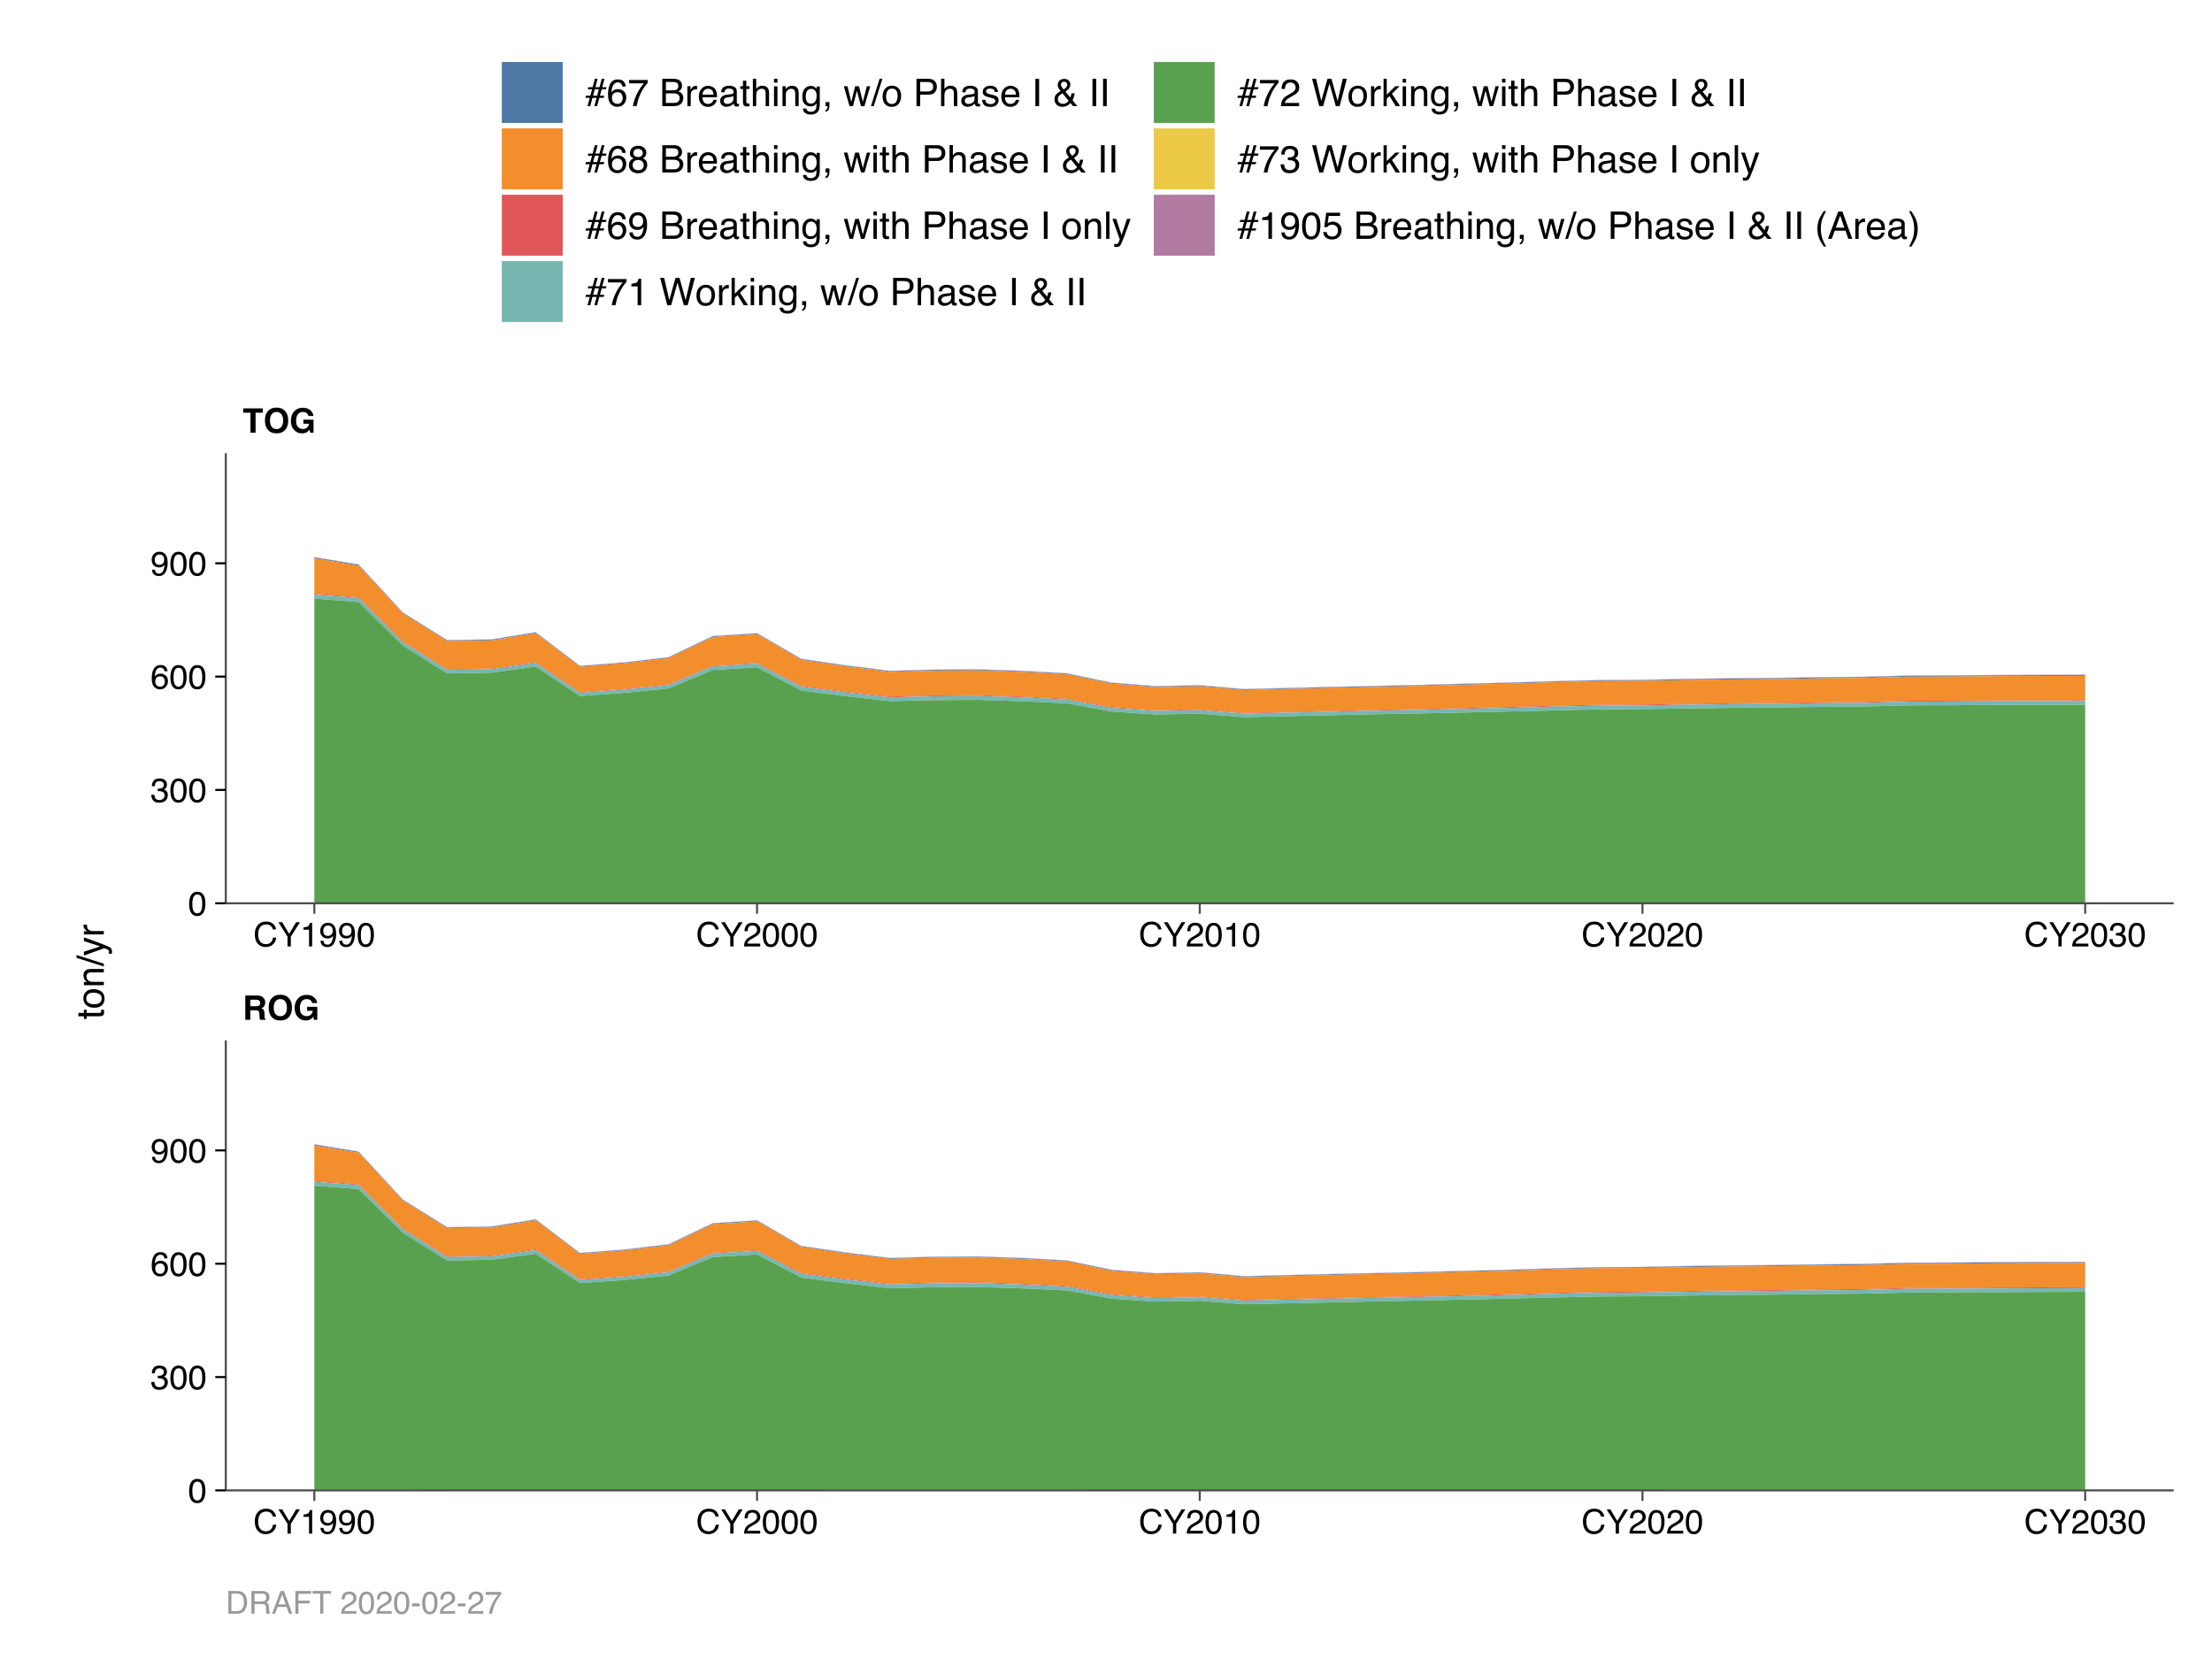 <?xml version="1.0" encoding="UTF-8"?>
<svg xmlns="http://www.w3.org/2000/svg" xmlns:xlink="http://www.w3.org/1999/xlink" width="576pt" height="432pt" viewBox="0 0 576 432" version="1.1">
<defs>
<g>
<symbol overflow="visible" id="glyph0-0">
<path style="stroke:none;" d="M 0.656 0 L 0.656 -6.328 L 5.766 -6.328 L 5.766 0 Z M 4.969 -0.797 L 4.969 -5.547 L 1.453 -5.547 L 1.453 -0.797 Z M 4.969 -0.797 "/>
</symbol>
<symbol overflow="visible" id="glyph0-1">
<path style="stroke:none;" d="M 2 -5.234 L 2 -3.531 L 3.484 -3.531 C 3.785 -3.531 4.008 -3.566 4.156 -3.641 C 4.426 -3.754 4.562 -3.988 4.562 -4.344 C 4.562 -4.727 4.43 -4.988 4.172 -5.125 C 4.023 -5.195 3.812 -5.234 3.531 -5.234 Z M 3.812 -6.328 C 4.25 -6.316 4.586 -6.258 4.828 -6.156 C 5.066 -6.062 5.27 -5.914 5.438 -5.719 C 5.57 -5.562 5.68 -5.383 5.766 -5.188 C 5.848 -5 5.891 -4.781 5.891 -4.531 C 5.891 -4.227 5.812 -3.93 5.656 -3.641 C 5.5 -3.348 5.25 -3.145 4.906 -3.031 C 5.195 -2.906 5.398 -2.734 5.516 -2.516 C 5.641 -2.305 5.703 -1.977 5.703 -1.531 L 5.703 -1.109 C 5.703 -0.816 5.719 -0.617 5.75 -0.516 C 5.781 -0.359 5.859 -0.238 5.984 -0.156 L 5.984 0 L 4.531 0 C 4.488 -0.133 4.457 -0.25 4.438 -0.344 C 4.406 -0.52 4.391 -0.703 4.391 -0.891 L 4.375 -1.469 C 4.375 -1.875 4.301 -2.145 4.156 -2.281 C 4.008 -2.414 3.742 -2.484 3.359 -2.484 L 2 -2.484 L 2 0 L 0.703 0 L 0.703 -6.328 Z M 3.812 -6.328 "/>
</symbol>
<symbol overflow="visible" id="glyph0-2">
<path style="stroke:none;" d="M 3.469 -0.938 C 3.988 -0.938 4.406 -1.129 4.719 -1.516 C 5.031 -1.91 5.188 -2.461 5.188 -3.172 C 5.188 -3.879 5.031 -4.426 4.719 -4.812 C 4.406 -5.207 3.988 -5.406 3.469 -5.406 C 2.945 -5.406 2.531 -5.211 2.219 -4.828 C 1.906 -4.441 1.75 -3.891 1.75 -3.172 C 1.75 -2.461 1.906 -1.91 2.219 -1.516 C 2.531 -1.129 2.945 -0.938 3.469 -0.938 Z M 6.5 -3.172 C 6.5 -2.035 6.18 -1.164 5.547 -0.562 C 5.066 -0.07 4.375 0.172 3.469 0.172 C 2.562 0.172 1.867 -0.07 1.391 -0.562 C 0.754 -1.164 0.438 -2.035 0.438 -3.172 C 0.438 -4.328 0.754 -5.195 1.391 -5.781 C 1.867 -6.281 2.562 -6.531 3.469 -6.531 C 4.375 -6.531 5.066 -6.281 5.547 -5.781 C 6.18 -5.195 6.5 -4.328 6.5 -3.172 Z M 3.469 -6.531 Z M 3.469 -6.531 "/>
</symbol>
<symbol overflow="visible" id="glyph0-3">
<path style="stroke:none;" d="M 4.922 -4.359 C 4.828 -4.785 4.582 -5.086 4.188 -5.266 C 3.969 -5.359 3.727 -5.406 3.469 -5.406 C 2.957 -5.406 2.535 -5.211 2.203 -4.828 C 1.879 -4.441 1.719 -3.863 1.719 -3.094 C 1.719 -2.312 1.895 -1.758 2.25 -1.438 C 2.602 -1.113 3.008 -0.953 3.469 -0.953 C 3.906 -0.953 4.266 -1.078 4.547 -1.328 C 4.836 -1.586 5.016 -1.926 5.078 -2.344 L 3.609 -2.344 L 3.609 -3.391 L 6.25 -3.391 L 6.25 0 L 5.375 0 L 5.234 -0.797 C 4.984 -0.492 4.754 -0.281 4.547 -0.156 C 4.203 0.062 3.773 0.172 3.266 0.172 C 2.422 0.172 1.734 -0.117 1.203 -0.703 C 0.641 -1.285 0.359 -2.082 0.359 -3.094 C 0.359 -4.125 0.645 -4.945 1.219 -5.562 C 1.781 -6.188 2.523 -6.5 3.453 -6.5 C 4.254 -6.5 4.898 -6.289 5.391 -5.875 C 5.879 -5.469 6.16 -4.961 6.234 -4.359 Z M 3.438 -6.5 Z M 3.438 -6.5 "/>
</symbol>
<symbol overflow="visible" id="glyph0-4">
<path style="stroke:none;" d="M 5.266 -6.328 L 5.266 -5.203 L 3.375 -5.203 L 3.375 0 L 2.047 0 L 2.047 -5.203 L 0.141 -5.203 L 0.141 -6.328 Z M 5.266 -6.328 "/>
</symbol>
<symbol overflow="visible" id="glyph1-0">
<path style="stroke:none;" d="M 0.281 0 L 0.281 -6.312 L 5.297 -6.312 L 5.297 0 Z M 4.5 -0.797 L 4.5 -5.516 L 1.078 -5.516 L 1.078 -0.797 Z M 4.5 -0.797 "/>
</symbol>
<symbol overflow="visible" id="glyph1-1">
<path style="stroke:none;" d="M 3.328 -6.484 C 4.129 -6.484 4.75 -6.27 5.188 -5.844 C 5.625 -5.426 5.867 -4.953 5.922 -4.422 L 5.094 -4.422 C 5 -4.828 4.812 -5.145 4.531 -5.375 C 4.25 -5.613 3.852 -5.734 3.344 -5.734 C 2.719 -5.734 2.211 -5.516 1.828 -5.078 C 1.453 -4.641 1.266 -3.973 1.266 -3.078 C 1.266 -2.336 1.438 -1.738 1.781 -1.281 C 2.125 -0.82 2.633 -0.594 3.312 -0.594 C 3.945 -0.594 4.43 -0.832 4.766 -1.312 C 4.93 -1.57 5.062 -1.906 5.156 -2.312 L 5.984 -2.312 C 5.91 -1.656 5.664 -1.102 5.25 -0.656 C 4.75 -0.113 4.07 0.156 3.219 0.156 C 2.488 0.156 1.875 -0.062 1.375 -0.5 C 0.719 -1.094 0.391 -2 0.391 -3.219 C 0.391 -4.156 0.633 -4.922 1.125 -5.516 C 1.656 -6.16 2.391 -6.484 3.328 -6.484 Z M 3.156 -6.484 Z M 3.156 -6.484 "/>
</symbol>
<symbol overflow="visible" id="glyph1-2">
<path style="stroke:none;" d="M 0.188 -6.312 L 1.172 -6.312 L 2.984 -3.281 L 4.797 -6.312 L 5.797 -6.312 L 3.422 -2.547 L 3.422 0 L 2.562 0 L 2.562 -2.547 Z M 3 -6.312 Z M 3 -6.312 "/>
</symbol>
<symbol overflow="visible" id="glyph1-3">
<path style="stroke:none;" d="M 0.844 -4.359 L 0.844 -4.953 C 1.395 -5.004 1.781 -5.094 2 -5.219 C 2.227 -5.344 2.395 -5.645 2.5 -6.125 L 3.109 -6.125 L 3.109 0 L 2.297 0 L 2.297 -4.359 Z M 0.844 -4.359 "/>
</symbol>
<symbol overflow="visible" id="glyph1-4">
<path style="stroke:none;" d="M 1.172 -1.484 C 1.191 -1.055 1.352 -0.758 1.656 -0.594 C 1.82 -0.508 2 -0.469 2.188 -0.469 C 2.562 -0.469 2.879 -0.617 3.141 -0.922 C 3.398 -1.234 3.582 -1.863 3.688 -2.812 C 3.52 -2.539 3.305 -2.348 3.047 -2.234 C 2.797 -2.129 2.523 -2.078 2.234 -2.078 C 1.641 -2.078 1.172 -2.258 0.828 -2.625 C 0.484 -2.988 0.312 -3.461 0.312 -4.047 C 0.312 -4.609 0.477 -5.098 0.812 -5.516 C 1.156 -5.941 1.66 -6.156 2.328 -6.156 C 3.223 -6.156 3.844 -5.754 4.188 -4.953 C 4.375 -4.504 4.469 -3.945 4.469 -3.281 C 4.469 -2.531 4.352 -1.863 4.125 -1.281 C 3.75 -0.312 3.113 0.172 2.219 0.172 C 1.625 0.172 1.172 0.016 0.859 -0.297 C 0.547 -0.609 0.391 -1.004 0.391 -1.484 Z M 2.344 -2.75 C 2.645 -2.75 2.922 -2.848 3.172 -3.047 C 3.43 -3.254 3.562 -3.609 3.562 -4.109 C 3.562 -4.566 3.445 -4.906 3.219 -5.125 C 2.988 -5.344 2.695 -5.453 2.344 -5.453 C 1.969 -5.453 1.664 -5.32 1.438 -5.062 C 1.219 -4.812 1.109 -4.477 1.109 -4.062 C 1.109 -3.656 1.207 -3.332 1.406 -3.094 C 1.602 -2.863 1.914 -2.75 2.344 -2.75 Z M 2.344 -2.75 "/>
</symbol>
<symbol overflow="visible" id="glyph1-5">
<path style="stroke:none;" d="M 2.375 -6.156 C 3.176 -6.156 3.754 -5.828 4.109 -5.172 C 4.379 -4.66 4.516 -3.961 4.516 -3.078 C 4.516 -2.242 4.391 -1.555 4.141 -1.016 C 3.785 -0.223 3.195 0.172 2.375 0.172 C 1.633 0.172 1.082 -0.148 0.719 -0.797 C 0.426 -1.328 0.281 -2.047 0.281 -2.953 C 0.281 -3.648 0.367 -4.25 0.547 -4.75 C 0.879 -5.688 1.488 -6.156 2.375 -6.156 Z M 2.375 -0.531 C 2.77 -0.531 3.086 -0.707 3.328 -1.062 C 3.566 -1.426 3.688 -2.086 3.688 -3.047 C 3.688 -3.754 3.598 -4.332 3.422 -4.781 C 3.254 -5.227 2.922 -5.453 2.422 -5.453 C 1.973 -5.453 1.641 -5.238 1.422 -4.812 C 1.211 -4.383 1.109 -3.754 1.109 -2.922 C 1.109 -2.297 1.176 -1.789 1.312 -1.406 C 1.52 -0.82 1.875 -0.531 2.375 -0.531 Z M 2.375 -0.531 "/>
</symbol>
<symbol overflow="visible" id="glyph1-6">
<path style="stroke:none;" d="M 0.281 0 C 0.301 -0.531 0.406 -0.988 0.594 -1.375 C 0.789 -1.77 1.164 -2.129 1.719 -2.453 L 2.547 -2.922 C 2.91 -3.141 3.164 -3.328 3.312 -3.484 C 3.551 -3.711 3.672 -3.984 3.672 -4.297 C 3.672 -4.648 3.562 -4.93 3.344 -5.141 C 3.133 -5.359 2.848 -5.469 2.484 -5.469 C 1.961 -5.469 1.598 -5.266 1.391 -4.859 C 1.285 -4.648 1.227 -4.352 1.219 -3.969 L 0.422 -3.969 C 0.43 -4.5 0.531 -4.938 0.719 -5.281 C 1.051 -5.875 1.645 -6.172 2.5 -6.172 C 3.195 -6.172 3.707 -5.977 4.031 -5.594 C 4.363 -5.219 4.531 -4.797 4.531 -4.328 C 4.531 -3.836 4.352 -3.414 4 -3.062 C 3.801 -2.863 3.441 -2.617 2.922 -2.328 L 2.344 -2 C 2.062 -1.844 1.836 -1.695 1.672 -1.562 C 1.391 -1.312 1.211 -1.035 1.141 -0.734 L 4.5 -0.734 L 4.5 0 Z M 0.281 0 "/>
</symbol>
<symbol overflow="visible" id="glyph1-7">
<path style="stroke:none;" d="M 2.281 0.172 C 1.551 0.172 1.02 -0.023 0.688 -0.422 C 0.363 -0.828 0.203 -1.316 0.203 -1.891 L 1.016 -1.891 C 1.047 -1.492 1.117 -1.203 1.234 -1.016 C 1.441 -0.691 1.805 -0.531 2.328 -0.531 C 2.734 -0.531 3.055 -0.641 3.297 -0.859 C 3.547 -1.078 3.672 -1.359 3.672 -1.703 C 3.672 -2.129 3.539 -2.426 3.281 -2.594 C 3.031 -2.758 2.672 -2.844 2.203 -2.844 C 2.148 -2.844 2.098 -2.844 2.047 -2.844 C 1.992 -2.844 1.941 -2.844 1.891 -2.844 L 1.891 -3.516 C 1.973 -3.516 2.039 -3.508 2.094 -3.5 C 2.145 -3.5 2.203 -3.5 2.266 -3.5 C 2.555 -3.5 2.797 -3.547 2.984 -3.641 C 3.305 -3.797 3.469 -4.082 3.469 -4.5 C 3.469 -4.801 3.359 -5.035 3.141 -5.203 C 2.922 -5.367 2.672 -5.453 2.391 -5.453 C 1.867 -5.453 1.508 -5.281 1.312 -4.938 C 1.207 -4.75 1.145 -4.477 1.125 -4.125 L 0.359 -4.125 C 0.359 -4.582 0.453 -4.973 0.641 -5.297 C 0.953 -5.867 1.504 -6.156 2.297 -6.156 C 2.93 -6.156 3.422 -6.016 3.766 -5.734 C 4.109 -5.461 4.281 -5.062 4.281 -4.531 C 4.281 -4.145 4.176 -3.836 3.969 -3.609 C 3.844 -3.461 3.68 -3.348 3.484 -3.266 C 3.805 -3.172 4.055 -3 4.234 -2.75 C 4.422 -2.5 4.516 -2.191 4.516 -1.828 C 4.516 -1.234 4.316 -0.75 3.922 -0.375 C 3.535 -0.008 2.988 0.172 2.281 0.172 Z M 2.281 0.172 "/>
</symbol>
<symbol overflow="visible" id="glyph1-8">
<path style="stroke:none;" d="M 2.578 -6.172 C 3.266 -6.172 3.742 -5.992 4.016 -5.641 C 4.285 -5.285 4.422 -4.922 4.422 -4.547 L 3.656 -4.547 C 3.602 -4.785 3.531 -4.973 3.438 -5.109 C 3.25 -5.367 2.961 -5.5 2.578 -5.5 C 2.148 -5.5 1.805 -5.297 1.547 -4.891 C 1.297 -4.492 1.156 -3.926 1.125 -3.188 C 1.301 -3.445 1.523 -3.641 1.797 -3.766 C 2.047 -3.879 2.32 -3.938 2.625 -3.938 C 3.133 -3.938 3.582 -3.77 3.969 -3.438 C 4.352 -3.113 4.547 -2.625 4.547 -1.969 C 4.547 -1.414 4.363 -0.922 4 -0.484 C 3.633 -0.055 3.117 0.156 2.453 0.156 C 1.867 0.156 1.367 -0.062 0.953 -0.5 C 0.535 -0.938 0.328 -1.672 0.328 -2.703 C 0.328 -3.461 0.422 -4.109 0.609 -4.641 C 0.961 -5.66 1.617 -6.172 2.578 -6.172 Z M 2.516 -0.531 C 2.922 -0.531 3.223 -0.664 3.422 -0.938 C 3.629 -1.207 3.734 -1.531 3.734 -1.906 C 3.734 -2.219 3.641 -2.516 3.453 -2.797 C 3.273 -3.086 2.953 -3.234 2.484 -3.234 C 2.148 -3.234 1.859 -3.125 1.609 -2.906 C 1.359 -2.688 1.234 -2.352 1.234 -1.906 C 1.234 -1.52 1.344 -1.191 1.562 -0.922 C 1.789 -0.66 2.109 -0.531 2.516 -0.531 Z M 2.516 -0.531 "/>
</symbol>
<symbol overflow="visible" id="glyph2-0">
<path style="stroke:none;" d="M 0 -0.312 L -7.109 -0.312 L -7.109 -5.953 L 0 -5.953 Z M -0.891 -5.062 L -6.219 -5.062 L -6.219 -1.203 L -0.891 -1.203 Z M -0.891 -5.062 "/>
</symbol>
<symbol overflow="visible" id="glyph2-1">
<path style="stroke:none;" d="M -6.625 -0.812 L -6.625 -1.688 L -5.188 -1.688 L -5.188 -2.516 L -4.469 -2.516 L -4.469 -1.688 L -1.094 -1.688 C -0.906 -1.688 -0.781 -1.75 -0.719 -1.875 C -0.688 -1.945 -0.672 -2.062 -0.672 -2.219 C -0.672 -2.258 -0.672 -2.301 -0.672 -2.344 C -0.672 -2.395 -0.676 -2.453 -0.688 -2.516 L 0 -2.516 C 0.031 -2.422 0.051 -2.316 0.062 -2.203 C 0.07 -2.098 0.078 -1.984 0.078 -1.859 C 0.078 -1.453 -0.023 -1.176 -0.234 -1.031 C -0.441 -0.883 -0.711 -0.812 -1.047 -0.812 L -4.469 -0.812 L -4.469 -0.109 L -5.188 -0.109 L -5.188 -0.812 Z M -6.625 -0.812 "/>
</symbol>
<symbol overflow="visible" id="glyph2-2">
<path style="stroke:none;" d="M -0.562 -2.688 C -0.562 -3.27 -0.781 -3.664 -1.219 -3.875 C -1.656 -4.094 -2.141 -4.203 -2.672 -4.203 C -3.16 -4.203 -3.555 -4.125 -3.859 -3.969 C -4.336 -3.727 -4.578 -3.305 -4.578 -2.703 C -4.578 -2.172 -4.375 -1.785 -3.969 -1.547 C -3.562 -1.305 -3.066 -1.188 -2.484 -1.188 C -1.93 -1.188 -1.473 -1.305 -1.109 -1.547 C -0.742 -1.785 -0.562 -2.164 -0.562 -2.688 Z M -5.328 -2.734 C -5.328 -3.398 -5.102 -3.961 -4.656 -4.422 C -4.219 -4.879 -3.566 -5.109 -2.703 -5.109 C -1.867 -5.109 -1.176 -4.906 -0.625 -4.5 C -0.082 -4.094 0.188 -3.461 0.188 -2.609 C 0.188 -1.898 -0.051 -1.332 -0.531 -0.906 C -1.008 -0.488 -1.66 -0.281 -2.484 -0.281 C -3.348 -0.281 -4.035 -0.5 -4.547 -0.938 C -5.066 -1.383 -5.328 -1.984 -5.328 -2.734 Z M -5.312 -2.703 Z M -5.312 -2.703 "/>
</symbol>
<symbol overflow="visible" id="glyph2-3">
<path style="stroke:none;" d="M -5.188 -0.641 L -5.188 -1.469 L -4.438 -1.469 C -4.75 -1.707 -4.969 -1.961 -5.094 -2.234 C -5.227 -2.516 -5.297 -2.82 -5.297 -3.156 C -5.297 -3.895 -5.039 -4.391 -4.531 -4.641 C -4.25 -4.785 -3.848 -4.859 -3.328 -4.859 L 0 -4.859 L 0 -3.969 L -3.266 -3.969 C -3.578 -3.969 -3.832 -3.922 -4.031 -3.828 C -4.352 -3.68 -4.516 -3.406 -4.516 -3 C -4.516 -2.789 -4.492 -2.617 -4.453 -2.484 C -4.379 -2.242 -4.238 -2.035 -4.031 -1.859 C -3.852 -1.711 -3.672 -1.617 -3.484 -1.578 C -3.305 -1.535 -3.051 -1.516 -2.719 -1.516 L 0 -1.516 L 0 -0.641 Z M -5.312 -2.688 Z M -5.312 -2.688 "/>
</symbol>
<symbol overflow="visible" id="glyph2-4">
<path style="stroke:none;" d="M -7.109 -2.25 L -7.109 -2.984 L 0 -0.734 L 0 0 Z M -7.109 -2.25 "/>
</symbol>
<symbol overflow="visible" id="glyph2-5">
<path style="stroke:none;" d="M -5.188 -3.875 L -5.188 -4.844 C -4.852 -4.719 -4.094 -4.441 -2.906 -4.016 C -2.02 -3.703 -1.297 -3.438 -0.734 -3.219 C 0.586 -2.719 1.395 -2.363 1.688 -2.156 C 1.977 -1.957 2.125 -1.602 2.125 -1.094 C 2.125 -0.977 2.117 -0.883 2.109 -0.812 C 2.098 -0.75 2.082 -0.672 2.062 -0.578 L 1.266 -0.578 C 1.305 -0.723 1.332 -0.828 1.344 -0.891 C 1.352 -0.961 1.359 -1.023 1.359 -1.078 C 1.359 -1.242 1.328 -1.363 1.266 -1.438 C 1.211 -1.508 1.148 -1.57 1.078 -1.625 C 1.055 -1.645 0.926 -1.703 0.688 -1.797 C 0.445 -1.898 0.27 -1.973 0.156 -2.016 L -5.188 -0.109 L -5.188 -1.094 L -0.969 -2.484 Z M -5.312 -2.469 Z M -5.312 -2.469 "/>
</symbol>
<symbol overflow="visible" id="glyph2-6">
<path style="stroke:none;" d="M -5.188 -0.656 L -5.188 -1.484 L -4.281 -1.484 C -4.457 -1.555 -4.672 -1.723 -4.922 -1.984 C -5.172 -2.254 -5.297 -2.562 -5.297 -2.906 C -5.297 -2.914 -5.289 -2.941 -5.281 -2.984 C -5.281 -3.023 -5.273 -3.094 -5.266 -3.188 L -4.359 -3.188 C -4.367 -3.133 -4.375 -3.082 -4.375 -3.031 C -4.375 -2.988 -4.375 -2.941 -4.375 -2.891 C -4.375 -2.453 -4.234 -2.113 -3.953 -1.875 C -3.672 -1.645 -3.348 -1.531 -2.984 -1.531 L 0 -1.531 L 0 -0.656 Z M -5.188 -0.656 "/>
</symbol>
<symbol overflow="visible" id="glyph3-0">
<path style="stroke:none;" d="M 0.312 0 L 0.312 -7.109 L 5.953 -7.109 L 5.953 0 Z M 5.062 -0.891 L 5.062 -6.219 L 1.203 -6.219 L 1.203 -0.891 Z M 5.062 -0.891 "/>
</symbol>
<symbol overflow="visible" id="glyph3-1">
<path style="stroke:none;" d="M 0.141 -2.719 L 1.266 -2.719 L 1.734 -4.375 L 0.609 -4.375 L 0.75 -4.938 L 1.875 -4.938 L 2.453 -7.109 L 3.172 -7.109 L 2.594 -4.938 L 3.656 -4.938 L 4.25 -7.109 L 4.969 -7.109 L 4.375 -4.938 L 5.5 -4.938 L 5.344 -4.375 L 4.234 -4.375 L 3.766 -2.719 L 4.891 -2.719 L 4.75 -2.156 L 3.625 -2.156 L 3.031 0 L 2.328 0 L 2.906 -2.156 L 1.828 -2.156 L 1.25 0 L 0.531 0 L 1.125 -2.156 L 0 -2.156 Z M 3.047 -2.719 L 3.5 -4.375 L 2.438 -4.375 L 2 -2.719 Z M 3.047 -2.719 "/>
</symbol>
<symbol overflow="visible" id="glyph3-2">
<path style="stroke:none;" d="M 2.891 -6.953 C 3.672 -6.953 4.211 -6.75 4.516 -6.344 C 4.816 -5.945 4.969 -5.535 4.969 -5.109 L 4.109 -5.109 C 4.055 -5.391 3.973 -5.602 3.859 -5.75 C 3.648 -6.039 3.332 -6.188 2.906 -6.188 C 2.426 -6.188 2.039 -5.961 1.75 -5.516 C 1.469 -5.066 1.305 -4.422 1.266 -3.578 C 1.473 -3.879 1.727 -4.098 2.031 -4.234 C 2.301 -4.367 2.609 -4.438 2.953 -4.438 C 3.535 -4.438 4.039 -4.25 4.469 -3.875 C 4.906 -3.508 5.125 -2.957 5.125 -2.219 C 5.125 -1.594 4.914 -1.035 4.5 -0.547 C 4.094 -0.066 3.508 0.172 2.75 0.172 C 2.102 0.172 1.547 -0.07 1.078 -0.562 C 0.609 -1.051 0.375 -1.879 0.375 -3.047 C 0.375 -3.898 0.477 -4.629 0.688 -5.234 C 1.094 -6.379 1.828 -6.953 2.891 -6.953 Z M 2.828 -0.594 C 3.285 -0.594 3.629 -0.742 3.859 -1.047 C 4.086 -1.359 4.203 -1.723 4.203 -2.141 C 4.203 -2.504 4.098 -2.844 3.891 -3.156 C 3.691 -3.477 3.328 -3.641 2.797 -3.641 C 2.422 -3.641 2.094 -3.516 1.812 -3.266 C 1.531 -3.016 1.391 -2.641 1.391 -2.141 C 1.391 -1.703 1.516 -1.332 1.766 -1.031 C 2.023 -0.738 2.379 -0.594 2.828 -0.594 Z M 2.828 -0.594 "/>
</symbol>
<symbol overflow="visible" id="glyph3-3">
<path style="stroke:none;" d="M 5.188 -6.812 L 5.188 -6.047 C 4.957 -5.836 4.656 -5.461 4.281 -4.922 C 3.914 -4.391 3.594 -3.812 3.312 -3.188 C 3.031 -2.582 2.816 -2.035 2.672 -1.547 C 2.578 -1.223 2.457 -0.707 2.312 0 L 1.344 0 C 1.562 -1.32 2.047 -2.641 2.797 -3.953 C 3.242 -4.711 3.707 -5.375 4.188 -5.938 L 0.359 -5.938 L 0.359 -6.812 Z M 5.188 -6.812 "/>
</symbol>
<symbol overflow="visible" id="glyph3-4">
<path style="stroke:none;" d=""/>
</symbol>
<symbol overflow="visible" id="glyph3-5">
<path style="stroke:none;" d="M 3.422 -4.109 C 3.828 -4.109 4.145 -4.16 4.375 -4.266 C 4.727 -4.441 4.906 -4.766 4.906 -5.234 C 4.906 -5.691 4.719 -6.004 4.344 -6.172 C 4.125 -6.254 3.805 -6.297 3.391 -6.297 L 1.672 -6.297 L 1.672 -4.109 Z M 3.75 -0.828 C 4.344 -0.828 4.766 -0.992 5.016 -1.328 C 5.172 -1.547 5.25 -1.812 5.25 -2.125 C 5.25 -2.633 5.02 -2.984 4.562 -3.172 C 4.312 -3.273 3.984 -3.328 3.578 -3.328 L 1.672 -3.328 L 1.672 -0.828 Z M 0.734 -7.109 L 3.781 -7.109 C 4.613 -7.109 5.207 -6.859 5.562 -6.359 C 5.77 -6.066 5.875 -5.727 5.875 -5.344 C 5.875 -4.895 5.742 -4.523 5.484 -4.234 C 5.348 -4.086 5.16 -3.953 4.922 -3.828 C 5.285 -3.691 5.555 -3.535 5.734 -3.359 C 6.047 -3.047 6.203 -2.617 6.203 -2.078 C 6.203 -1.617 6.062 -1.203 5.781 -0.828 C 5.352 -0.273 4.672 0 3.734 0 L 0.734 0 Z M 0.734 -7.109 "/>
</symbol>
<symbol overflow="visible" id="glyph3-6">
<path style="stroke:none;" d="M 0.656 -5.188 L 1.484 -5.188 L 1.484 -4.281 C 1.555 -4.457 1.723 -4.672 1.984 -4.922 C 2.254 -5.172 2.562 -5.297 2.906 -5.297 C 2.914 -5.297 2.941 -5.289 2.984 -5.281 C 3.023 -5.281 3.094 -5.273 3.188 -5.266 L 3.188 -4.359 C 3.133 -4.367 3.082 -4.375 3.031 -4.375 C 2.988 -4.375 2.941 -4.375 2.891 -4.375 C 2.453 -4.375 2.113 -4.234 1.875 -3.953 C 1.645 -3.672 1.531 -3.348 1.531 -2.984 L 1.531 0 L 0.656 0 Z M 0.656 -5.188 "/>
</symbol>
<symbol overflow="visible" id="glyph3-7">
<path style="stroke:none;" d="M 2.797 -5.297 C 3.16 -5.297 3.516 -5.207 3.859 -5.031 C 4.203 -4.863 4.469 -4.645 4.656 -4.375 C 4.832 -4.102 4.945 -3.797 5 -3.453 C 5.051 -3.211 5.078 -2.832 5.078 -2.312 L 1.281 -2.312 C 1.301 -1.789 1.426 -1.367 1.656 -1.047 C 1.883 -0.734 2.242 -0.578 2.734 -0.578 C 3.191 -0.578 3.555 -0.723 3.828 -1.016 C 3.973 -1.191 4.082 -1.395 4.156 -1.625 L 5 -1.625 C 4.977 -1.438 4.906 -1.223 4.781 -0.984 C 4.656 -0.754 4.516 -0.566 4.359 -0.422 C 4.086 -0.16 3.758 0.016 3.375 0.109 C 3.164 0.16 2.926 0.188 2.656 0.188 C 2.008 0.188 1.461 -0.047 1.016 -0.516 C 0.566 -0.984 0.344 -1.641 0.344 -2.484 C 0.344 -3.316 0.566 -3.992 1.016 -4.516 C 1.473 -5.035 2.066 -5.297 2.797 -5.297 Z M 4.188 -3 C 4.145 -3.375 4.062 -3.676 3.938 -3.906 C 3.695 -4.32 3.301 -4.531 2.75 -4.531 C 2.344 -4.531 2.004 -4.383 1.734 -4.094 C 1.461 -3.812 1.32 -3.445 1.312 -3 Z M 2.719 -5.312 Z M 2.719 -5.312 "/>
</symbol>
<symbol overflow="visible" id="glyph3-8">
<path style="stroke:none;" d="M 1.312 -1.375 C 1.312 -1.125 1.398 -0.926 1.578 -0.781 C 1.766 -0.633 1.984 -0.562 2.234 -0.562 C 2.535 -0.562 2.832 -0.633 3.125 -0.781 C 3.602 -1.008 3.844 -1.395 3.844 -1.938 L 3.844 -2.641 C 3.738 -2.566 3.602 -2.508 3.438 -2.469 C 3.27 -2.426 3.109 -2.395 2.953 -2.375 L 2.422 -2.297 C 2.098 -2.254 1.859 -2.191 1.703 -2.109 C 1.441 -1.953 1.312 -1.707 1.312 -1.375 Z M 3.422 -3.141 C 3.617 -3.16 3.75 -3.242 3.812 -3.391 C 3.852 -3.461 3.875 -3.57 3.875 -3.719 C 3.875 -4.02 3.766 -4.238 3.547 -4.375 C 3.336 -4.508 3.039 -4.578 2.656 -4.578 C 2.195 -4.578 1.875 -4.453 1.688 -4.203 C 1.582 -4.066 1.508 -3.863 1.469 -3.594 L 0.656 -3.594 C 0.676 -4.238 0.883 -4.688 1.281 -4.938 C 1.676 -5.188 2.141 -5.312 2.672 -5.312 C 3.273 -5.312 3.77 -5.191 4.156 -4.953 C 4.531 -4.723 4.719 -4.363 4.719 -3.875 L 4.719 -0.891 C 4.719 -0.797 4.734 -0.723 4.766 -0.672 C 4.805 -0.617 4.891 -0.594 5.016 -0.594 C 5.047 -0.594 5.086 -0.594 5.141 -0.594 C 5.191 -0.602 5.242 -0.613 5.297 -0.625 L 5.297 0.031 C 5.16 0.062 5.055 0.082 4.984 0.094 C 4.91 0.102 4.816 0.109 4.703 0.109 C 4.398 0.109 4.18 0.004 4.047 -0.203 C 3.973 -0.316 3.922 -0.477 3.891 -0.688 C 3.711 -0.457 3.457 -0.254 3.125 -0.078 C 2.789 0.086 2.426 0.172 2.031 0.172 C 1.551 0.172 1.156 0.023 0.844 -0.266 C 0.539 -0.555 0.391 -0.922 0.391 -1.359 C 0.391 -1.836 0.539 -2.207 0.844 -2.469 C 1.145 -2.738 1.539 -2.906 2.031 -2.969 Z M 2.688 -5.312 Z M 2.688 -5.312 "/>
</symbol>
<symbol overflow="visible" id="glyph3-9">
<path style="stroke:none;" d="M 0.812 -6.625 L 1.688 -6.625 L 1.688 -5.188 L 2.516 -5.188 L 2.516 -4.469 L 1.688 -4.469 L 1.688 -1.094 C 1.688 -0.906 1.75 -0.781 1.875 -0.719 C 1.945 -0.688 2.062 -0.672 2.219 -0.672 C 2.258 -0.672 2.301 -0.672 2.344 -0.672 C 2.395 -0.672 2.453 -0.676 2.516 -0.688 L 2.516 0 C 2.422 0.031 2.316 0.051 2.203 0.062 C 2.098 0.07 1.984 0.078 1.859 0.078 C 1.453 0.078 1.176 -0.023 1.031 -0.234 C 0.883 -0.441 0.812 -0.711 0.812 -1.047 L 0.812 -4.469 L 0.109 -4.469 L 0.109 -5.188 L 0.812 -5.188 Z M 0.812 -6.625 "/>
</symbol>
<symbol overflow="visible" id="glyph3-10">
<path style="stroke:none;" d="M 0.641 -7.125 L 1.516 -7.125 L 1.516 -4.484 C 1.711 -4.742 1.895 -4.926 2.062 -5.031 C 2.344 -5.219 2.691 -5.312 3.109 -5.312 C 3.859 -5.312 4.367 -5.047 4.641 -4.516 C 4.785 -4.234 4.859 -3.836 4.859 -3.328 L 4.859 0 L 3.969 0 L 3.969 -3.266 C 3.969 -3.641 3.922 -3.922 3.828 -4.109 C 3.66 -4.391 3.363 -4.531 2.938 -4.531 C 2.57 -4.531 2.242 -4.406 1.953 -4.156 C 1.66 -3.906 1.516 -3.438 1.516 -2.75 L 1.516 0 L 0.641 0 Z M 0.641 -7.125 "/>
</symbol>
<symbol overflow="visible" id="glyph3-11">
<path style="stroke:none;" d="M 0.641 -5.156 L 1.531 -5.156 L 1.531 0 L 0.641 0 Z M 0.641 -7.109 L 1.531 -7.109 L 1.531 -6.125 L 0.641 -6.125 Z M 0.641 -7.109 "/>
</symbol>
<symbol overflow="visible" id="glyph3-12">
<path style="stroke:none;" d="M 0.641 -5.188 L 1.469 -5.188 L 1.469 -4.438 C 1.707 -4.75 1.961 -4.969 2.234 -5.094 C 2.516 -5.227 2.82 -5.297 3.156 -5.297 C 3.895 -5.297 4.391 -5.039 4.641 -4.531 C 4.785 -4.25 4.859 -3.848 4.859 -3.328 L 4.859 0 L 3.969 0 L 3.969 -3.266 C 3.969 -3.578 3.922 -3.832 3.828 -4.031 C 3.68 -4.352 3.406 -4.516 3 -4.516 C 2.789 -4.516 2.617 -4.492 2.484 -4.453 C 2.242 -4.379 2.035 -4.238 1.859 -4.031 C 1.711 -3.852 1.617 -3.672 1.578 -3.484 C 1.535 -3.305 1.516 -3.051 1.516 -2.719 L 1.516 0 L 0.641 0 Z M 2.688 -5.312 Z M 2.688 -5.312 "/>
</symbol>
<symbol overflow="visible" id="glyph3-13">
<path style="stroke:none;" d="M 2.469 -5.266 C 2.875 -5.266 3.227 -5.164 3.531 -4.969 C 3.695 -4.852 3.863 -4.691 4.031 -4.484 L 4.031 -5.125 L 4.844 -5.125 L 4.844 -0.422 C 4.844 0.234 4.742 0.754 4.547 1.141 C 4.18 1.836 3.5 2.188 2.5 2.188 C 1.938 2.188 1.461 2.062 1.078 1.812 C 0.703 1.562 0.492 1.172 0.453 0.641 L 1.344 0.641 C 1.383 0.867 1.469 1.051 1.594 1.188 C 1.789 1.375 2.098 1.469 2.516 1.469 C 3.18 1.469 3.617 1.234 3.828 0.766 C 3.953 0.484 4.008 -0.008 4 -0.719 C 3.82 -0.457 3.609 -0.258 3.359 -0.125 C 3.117 0 2.801 0.062 2.406 0.062 C 1.844 0.062 1.348 -0.133 0.922 -0.531 C 0.504 -0.926 0.297 -1.586 0.297 -2.516 C 0.297 -3.379 0.504 -4.051 0.922 -4.531 C 1.348 -5.02 1.863 -5.266 2.469 -5.266 Z M 4.031 -2.609 C 4.031 -3.254 3.895 -3.727 3.625 -4.031 C 3.363 -4.344 3.031 -4.5 2.625 -4.5 C 2.008 -4.5 1.594 -4.211 1.375 -3.641 C 1.25 -3.336 1.188 -2.938 1.188 -2.438 C 1.188 -1.852 1.305 -1.406 1.547 -1.094 C 1.785 -0.789 2.102 -0.641 2.5 -0.641 C 3.125 -0.641 3.566 -0.926 3.828 -1.5 C 3.961 -1.812 4.031 -2.18 4.031 -2.609 Z M 2.562 -5.312 Z M 2.562 -5.312 "/>
</symbol>
<symbol overflow="visible" id="glyph3-14">
<path style="stroke:none;" d="M 0.828 1.016 C 1.047 0.973 1.203 0.816 1.297 0.547 C 1.336 0.398 1.359 0.258 1.359 0.125 C 1.359 0.102 1.359 0.082 1.359 0.062 C 1.359 0.039 1.352 0.02 1.344 0 L 0.828 0 L 0.828 -1.047 L 1.859 -1.047 L 1.859 -0.078 C 1.859 0.305 1.781 0.645 1.625 0.938 C 1.469 1.227 1.203 1.406 0.828 1.469 Z M 0.828 1.016 "/>
</symbol>
<symbol overflow="visible" id="glyph3-15">
<path style="stroke:none;" d="M 1.047 -5.188 L 2.031 -1.094 L 3.047 -5.188 L 4.031 -5.188 L 5.047 -1.125 L 6.094 -5.188 L 6.969 -5.188 L 5.469 0 L 4.562 0 L 3.5 -4.016 L 2.484 0 L 1.578 0 L 0.094 -5.188 Z M 1.047 -5.188 "/>
</symbol>
<symbol overflow="visible" id="glyph3-16">
<path style="stroke:none;" d="M 2.25 -7.109 L 2.984 -7.109 L 0.734 0 L 0 0 Z M 2.25 -7.109 "/>
</symbol>
<symbol overflow="visible" id="glyph3-17">
<path style="stroke:none;" d="M 2.688 -0.562 C 3.27 -0.562 3.664 -0.781 3.875 -1.219 C 4.094 -1.656 4.203 -2.141 4.203 -2.672 C 4.203 -3.16 4.125 -3.555 3.969 -3.859 C 3.727 -4.336 3.305 -4.578 2.703 -4.578 C 2.172 -4.578 1.785 -4.375 1.547 -3.969 C 1.305 -3.562 1.188 -3.066 1.188 -2.484 C 1.188 -1.93 1.305 -1.473 1.547 -1.109 C 1.785 -0.742 2.164 -0.562 2.688 -0.562 Z M 2.734 -5.328 C 3.398 -5.328 3.961 -5.102 4.422 -4.656 C 4.879 -4.219 5.109 -3.566 5.109 -2.703 C 5.109 -1.867 4.906 -1.176 4.5 -0.625 C 4.094 -0.082 3.461 0.188 2.609 0.188 C 1.898 0.188 1.332 -0.051 0.906 -0.531 C 0.488 -1.008 0.281 -1.66 0.281 -2.484 C 0.281 -3.348 0.5 -4.035 0.938 -4.547 C 1.383 -5.066 1.984 -5.328 2.734 -5.328 Z M 2.703 -5.312 Z M 2.703 -5.312 "/>
</symbol>
<symbol overflow="visible" id="glyph3-18">
<path style="stroke:none;" d="M 0.844 -7.109 L 4.047 -7.109 C 4.672 -7.109 5.176 -6.926 5.562 -6.562 C 5.957 -6.207 6.156 -5.707 6.156 -5.062 C 6.156 -4.508 5.984 -4.023 5.641 -3.609 C 5.297 -3.203 4.766 -3 4.047 -3 L 1.812 -3 L 1.812 0 L 0.844 0 Z M 5.188 -5.062 C 5.188 -5.582 4.988 -5.938 4.594 -6.125 C 4.383 -6.227 4.094 -6.281 3.719 -6.281 L 1.812 -6.281 L 1.812 -3.812 L 3.719 -3.812 C 4.156 -3.812 4.508 -3.906 4.781 -4.094 C 5.051 -4.281 5.188 -4.602 5.188 -5.062 Z M 5.188 -5.062 "/>
</symbol>
<symbol overflow="visible" id="glyph3-19">
<path style="stroke:none;" d="M 1.156 -1.625 C 1.176 -1.332 1.25 -1.109 1.375 -0.953 C 1.594 -0.672 1.973 -0.531 2.516 -0.531 C 2.836 -0.531 3.117 -0.598 3.359 -0.734 C 3.609 -0.879 3.734 -1.098 3.734 -1.391 C 3.734 -1.617 3.633 -1.789 3.438 -1.906 C 3.312 -1.977 3.062 -2.062 2.688 -2.156 L 2 -2.328 C 1.562 -2.43 1.238 -2.551 1.031 -2.688 C 0.656 -2.926 0.469 -3.254 0.469 -3.672 C 0.469 -4.16 0.645 -4.555 1 -4.859 C 1.352 -5.16 1.828 -5.312 2.422 -5.312 C 3.203 -5.312 3.766 -5.082 4.109 -4.625 C 4.328 -4.332 4.43 -4.02 4.422 -3.688 L 3.594 -3.688 C 3.582 -3.883 3.516 -4.066 3.391 -4.234 C 3.191 -4.461 2.844 -4.578 2.344 -4.578 C 2.02 -4.578 1.77 -4.508 1.594 -4.375 C 1.426 -4.25 1.344 -4.086 1.344 -3.891 C 1.344 -3.66 1.457 -3.477 1.688 -3.344 C 1.812 -3.258 2 -3.188 2.25 -3.125 L 2.828 -2.984 C 3.453 -2.836 3.875 -2.691 4.094 -2.547 C 4.426 -2.328 4.594 -1.977 4.594 -1.5 C 4.594 -1.039 4.414 -0.641 4.062 -0.297 C 3.719 0.035 3.188 0.203 2.469 0.203 C 1.695 0.203 1.148 0.031 0.828 -0.312 C 0.516 -0.664 0.344 -1.102 0.312 -1.625 Z M 2.438 -5.312 Z M 2.438 -5.312 "/>
</symbol>
<symbol overflow="visible" id="glyph3-20">
<path style="stroke:none;" d="M 0.969 -7.109 L 1.938 -7.109 L 1.938 0 L 0.969 0 Z M 0.969 -7.109 "/>
</symbol>
<symbol overflow="visible" id="glyph3-21">
<path style="stroke:none;" d="M 2.828 -4.344 C 3.141 -4.562 3.352 -4.738 3.469 -4.875 C 3.656 -5.094 3.75 -5.332 3.75 -5.594 C 3.75 -5.812 3.676 -5.992 3.531 -6.141 C 3.395 -6.297 3.211 -6.375 2.984 -6.375 C 2.617 -6.375 2.367 -6.254 2.234 -6.016 C 2.16 -5.891 2.125 -5.754 2.125 -5.609 C 2.125 -5.41 2.176 -5.223 2.281 -5.047 C 2.395 -4.867 2.578 -4.633 2.828 -4.344 Z M 2.609 -0.594 C 2.961 -0.594 3.27 -0.676 3.531 -0.844 C 3.789 -1.008 3.988 -1.191 4.125 -1.391 L 2.516 -3.359 C 2.066 -3.055 1.77 -2.82 1.625 -2.656 C 1.414 -2.414 1.312 -2.125 1.312 -1.781 C 1.312 -1.395 1.445 -1.098 1.719 -0.891 C 2 -0.691 2.297 -0.594 2.609 -0.594 Z M 2.031 -3.953 C 1.738 -4.297 1.539 -4.582 1.438 -4.812 C 1.332 -5.051 1.281 -5.281 1.281 -5.5 C 1.281 -5.957 1.43 -6.336 1.734 -6.641 C 2.047 -6.941 2.461 -7.094 2.984 -7.094 C 3.484 -7.094 3.867 -6.953 4.141 -6.672 C 4.422 -6.391 4.562 -6.055 4.562 -5.672 C 4.562 -5.211 4.414 -4.812 4.125 -4.469 C 3.957 -4.27 3.68 -4.039 3.297 -3.781 L 4.578 -2.234 C 4.672 -2.492 4.734 -2.688 4.766 -2.812 C 4.797 -2.938 4.832 -3.113 4.875 -3.344 L 5.703 -3.344 C 5.641 -2.895 5.523 -2.457 5.359 -2.031 C 5.203 -1.613 5.125 -1.445 5.125 -1.531 L 6.391 0 L 5.266 0 L 4.594 -0.812 C 4.332 -0.52 4.094 -0.312 3.875 -0.188 C 3.488 0.051 3.047 0.172 2.547 0.172 C 1.805 0.172 1.27 -0.023 0.938 -0.422 C 0.602 -0.828 0.438 -1.281 0.438 -1.781 C 0.438 -2.32 0.598 -2.77 0.922 -3.125 C 1.117 -3.344 1.488 -3.617 2.031 -3.953 Z M 2.031 -3.953 "/>
</symbol>
<symbol overflow="visible" id="glyph3-22">
<path style="stroke:none;" d="M 2.688 -4.031 C 3.07 -4.031 3.375 -4.133 3.594 -4.344 C 3.812 -4.562 3.922 -4.816 3.922 -5.109 C 3.922 -5.367 3.816 -5.602 3.609 -5.812 C 3.398 -6.031 3.086 -6.141 2.672 -6.141 C 2.242 -6.141 1.938 -6.031 1.75 -5.812 C 1.562 -5.602 1.469 -5.352 1.469 -5.062 C 1.469 -4.738 1.586 -4.484 1.828 -4.297 C 2.078 -4.117 2.363 -4.031 2.688 -4.031 Z M 2.75 -0.594 C 3.156 -0.594 3.488 -0.703 3.75 -0.922 C 4.02 -1.141 4.156 -1.461 4.156 -1.891 C 4.156 -2.336 4.016 -2.676 3.734 -2.906 C 3.461 -3.145 3.113 -3.266 2.688 -3.266 C 2.27 -3.266 1.926 -3.145 1.656 -2.906 C 1.395 -2.664 1.266 -2.336 1.266 -1.922 C 1.266 -1.566 1.383 -1.254 1.625 -0.984 C 1.875 -0.723 2.25 -0.594 2.75 -0.594 Z M 1.516 -3.688 C 1.266 -3.789 1.07 -3.91 0.938 -4.047 C 0.688 -4.305 0.562 -4.645 0.562 -5.062 C 0.562 -5.57 0.75 -6.016 1.125 -6.391 C 1.5 -6.766 2.031 -6.953 2.719 -6.953 C 3.375 -6.953 3.891 -6.773 4.266 -6.422 C 4.648 -6.066 4.844 -5.656 4.844 -5.188 C 4.844 -4.758 4.734 -4.41 4.516 -4.141 C 4.391 -3.992 4.195 -3.848 3.938 -3.703 C 4.227 -3.566 4.457 -3.414 4.625 -3.25 C 4.926 -2.926 5.078 -2.504 5.078 -1.984 C 5.078 -1.379 4.867 -0.863 4.453 -0.438 C 4.047 -0.008 3.473 0.203 2.734 0.203 C 2.055 0.203 1.484 0.02 1.016 -0.344 C 0.547 -0.719 0.312 -1.25 0.312 -1.938 C 0.312 -2.352 0.41 -2.707 0.609 -3 C 0.816 -3.301 1.117 -3.531 1.516 -3.688 Z M 1.516 -3.688 "/>
</symbol>
<symbol overflow="visible" id="glyph3-23">
<path style="stroke:none;" d="M 1.312 -1.672 C 1.344 -1.191 1.531 -0.859 1.875 -0.672 C 2.051 -0.578 2.25 -0.531 2.469 -0.531 C 2.883 -0.531 3.238 -0.703 3.531 -1.047 C 3.82 -1.398 4.031 -2.102 4.156 -3.156 C 3.969 -2.852 3.727 -2.641 3.438 -2.516 C 3.156 -2.391 2.848 -2.328 2.516 -2.328 C 1.848 -2.328 1.32 -2.535 0.938 -2.953 C 0.551 -3.367 0.359 -3.906 0.359 -4.562 C 0.359 -5.188 0.547 -5.738 0.922 -6.219 C 1.305 -6.695 1.875 -6.938 2.625 -6.938 C 3.633 -6.938 4.332 -6.484 4.719 -5.578 C 4.926 -5.078 5.031 -4.453 5.031 -3.703 C 5.031 -2.848 4.906 -2.094 4.656 -1.438 C 4.227 -0.352 3.508 0.188 2.5 0.188 C 1.82 0.188 1.305 0.008 0.953 -0.344 C 0.609 -0.695 0.438 -1.141 0.438 -1.672 Z M 2.641 -3.094 C 2.984 -3.094 3.297 -3.207 3.578 -3.438 C 3.867 -3.664 4.016 -4.062 4.016 -4.625 C 4.016 -5.133 3.883 -5.516 3.625 -5.766 C 3.363 -6.016 3.035 -6.141 2.641 -6.141 C 2.211 -6.141 1.875 -5.992 1.625 -5.703 C 1.375 -5.422 1.25 -5.047 1.25 -4.578 C 1.25 -4.117 1.359 -3.754 1.578 -3.484 C 1.805 -3.223 2.16 -3.094 2.641 -3.094 Z M 2.641 -3.094 "/>
</symbol>
<symbol overflow="visible" id="glyph3-24">
<path style="stroke:none;" d="M 0.656 -7.109 L 1.531 -7.109 L 1.531 0 L 0.656 0 Z M 0.656 -7.109 "/>
</symbol>
<symbol overflow="visible" id="glyph3-25">
<path style="stroke:none;" d="M 3.875 -5.188 L 4.844 -5.188 C 4.719 -4.852 4.441 -4.094 4.016 -2.906 C 3.703 -2.02 3.438 -1.297 3.219 -0.734 C 2.719 0.586 2.363 1.395 2.156 1.688 C 1.957 1.977 1.602 2.125 1.094 2.125 C 0.977 2.125 0.883 2.117 0.812 2.109 C 0.75 2.098 0.672 2.082 0.578 2.062 L 0.578 1.266 C 0.723 1.305 0.828 1.332 0.891 1.344 C 0.961 1.352 1.023 1.359 1.078 1.359 C 1.242 1.359 1.363 1.328 1.438 1.266 C 1.508 1.211 1.57 1.148 1.625 1.078 C 1.645 1.055 1.703 0.926 1.797 0.688 C 1.898 0.445 1.973 0.27 2.016 0.156 L 0.109 -5.188 L 1.094 -5.188 L 2.484 -0.969 Z M 2.469 -5.312 Z M 2.469 -5.312 "/>
</symbol>
<symbol overflow="visible" id="glyph3-26">
<path style="stroke:none;" d="M 0.953 -4.906 L 0.953 -5.578 C 1.578 -5.641 2.016 -5.738 2.266 -5.875 C 2.516 -6.02 2.695 -6.359 2.812 -6.891 L 3.5 -6.891 L 3.5 0 L 2.578 0 L 2.578 -4.906 Z M 0.953 -4.906 "/>
</symbol>
<symbol overflow="visible" id="glyph3-27">
<path style="stroke:none;" d="M 1.219 -7.109 L 2.562 -1.328 L 4.172 -7.109 L 5.219 -7.109 L 6.812 -1.328 L 8.156 -7.109 L 9.219 -7.109 L 7.344 0 L 6.344 0 L 4.703 -5.891 L 3.047 0 L 2.031 0 L 0.172 -7.109 Z M 1.219 -7.109 "/>
</symbol>
<symbol overflow="visible" id="glyph3-28">
<path style="stroke:none;" d="M 0.625 -7.109 L 1.453 -7.109 L 1.453 -2.984 L 3.688 -5.188 L 4.797 -5.188 L 2.812 -3.234 L 4.922 0 L 3.797 0 L 2.188 -2.609 L 1.453 -1.938 L 1.453 0 L 0.625 0 Z M 0.625 -7.109 "/>
</symbol>
<symbol overflow="visible" id="glyph3-29">
<path style="stroke:none;" d="M 0.312 0 C 0.344 -0.594 0.461 -1.109 0.672 -1.547 C 0.891 -1.992 1.312 -2.398 1.938 -2.766 L 2.859 -3.297 C 3.273 -3.535 3.566 -3.742 3.734 -3.922 C 4.004 -4.18 4.141 -4.488 4.141 -4.844 C 4.141 -5.238 4.016 -5.555 3.766 -5.797 C 3.523 -6.035 3.207 -6.156 2.812 -6.156 C 2.207 -6.156 1.789 -5.926 1.562 -5.469 C 1.445 -5.227 1.379 -4.895 1.359 -4.469 L 0.484 -4.469 C 0.492 -5.07 0.602 -5.562 0.812 -5.938 C 1.188 -6.613 1.852 -6.953 2.812 -6.953 C 3.602 -6.953 4.18 -6.738 4.547 -6.312 C 4.91 -5.883 5.094 -5.406 5.094 -4.875 C 5.094 -4.32 4.898 -3.848 4.516 -3.453 C 4.285 -3.223 3.879 -2.945 3.297 -2.625 L 2.641 -2.25 C 2.316 -2.082 2.066 -1.914 1.891 -1.75 C 1.566 -1.469 1.363 -1.16 1.281 -0.828 L 5.062 -0.828 L 5.062 0 Z M 0.312 0 "/>
</symbol>
<symbol overflow="visible" id="glyph3-30">
<path style="stroke:none;" d="M 2.578 0.188 C 1.754 0.188 1.156 -0.035 0.781 -0.484 C 0.414 -0.93 0.234 -1.477 0.234 -2.125 L 1.141 -2.125 C 1.18 -1.676 1.266 -1.352 1.391 -1.156 C 1.617 -0.789 2.031 -0.609 2.625 -0.609 C 3.082 -0.609 3.445 -0.727 3.719 -0.969 C 4 -1.219 4.141 -1.535 4.141 -1.922 C 4.141 -2.398 3.992 -2.734 3.703 -2.922 C 3.41 -3.109 3.004 -3.203 2.484 -3.203 C 2.43 -3.203 2.375 -3.203 2.312 -3.203 C 2.25 -3.203 2.188 -3.203 2.125 -3.203 L 2.125 -3.969 C 2.219 -3.957 2.297 -3.945 2.359 -3.938 C 2.422 -3.938 2.484 -3.938 2.547 -3.938 C 2.879 -3.938 3.148 -3.988 3.359 -4.094 C 3.723 -4.281 3.906 -4.602 3.906 -5.062 C 3.906 -5.406 3.781 -5.672 3.531 -5.859 C 3.289 -6.047 3.008 -6.141 2.688 -6.141 C 2.102 -6.141 1.703 -5.945 1.484 -5.562 C 1.359 -5.352 1.285 -5.051 1.266 -4.656 L 0.406 -4.656 C 0.406 -5.164 0.508 -5.602 0.719 -5.969 C 1.07 -6.613 1.695 -6.938 2.594 -6.938 C 3.301 -6.938 3.848 -6.781 4.234 -6.469 C 4.617 -6.156 4.812 -5.695 4.812 -5.094 C 4.812 -4.664 4.695 -4.32 4.469 -4.062 C 4.32 -3.895 4.141 -3.766 3.922 -3.672 C 4.285 -3.578 4.566 -3.383 4.766 -3.094 C 4.973 -2.812 5.078 -2.461 5.078 -2.047 C 5.078 -1.391 4.859 -0.852 4.422 -0.438 C 3.984 -0.02 3.367 0.188 2.578 0.188 Z M 2.578 0.188 "/>
</symbol>
<symbol overflow="visible" id="glyph3-31">
<path style="stroke:none;" d="M 2.688 -6.922 C 3.582 -6.922 4.227 -6.551 4.625 -5.812 C 4.938 -5.25 5.094 -4.469 5.094 -3.469 C 5.094 -2.531 4.953 -1.754 4.672 -1.141 C 4.266 -0.254 3.598 0.188 2.672 0.188 C 1.836 0.188 1.219 -0.172 0.812 -0.891 C 0.477 -1.492 0.312 -2.305 0.312 -3.328 C 0.312 -4.109 0.41 -4.781 0.609 -5.344 C 0.992 -6.395 1.688 -6.922 2.688 -6.922 Z M 2.672 -0.609 C 3.117 -0.609 3.477 -0.805 3.75 -1.203 C 4.02 -1.598 4.156 -2.344 4.156 -3.438 C 4.156 -4.227 4.055 -4.875 3.859 -5.375 C 3.66 -5.883 3.285 -6.141 2.734 -6.141 C 2.223 -6.141 1.848 -5.898 1.609 -5.422 C 1.367 -4.941 1.25 -4.234 1.25 -3.297 C 1.25 -2.586 1.328 -2.02 1.484 -1.594 C 1.711 -0.938 2.109 -0.609 2.672 -0.609 Z M 2.672 -0.609 "/>
</symbol>
<symbol overflow="visible" id="glyph3-32">
<path style="stroke:none;" d="M 1.219 -1.766 C 1.281 -1.266 1.516 -0.922 1.922 -0.734 C 2.117 -0.641 2.352 -0.594 2.625 -0.594 C 3.145 -0.594 3.531 -0.754 3.781 -1.078 C 4.031 -1.41 4.156 -1.773 4.156 -2.172 C 4.156 -2.66 4.004 -3.035 3.703 -3.297 C 3.41 -3.566 3.055 -3.703 2.641 -3.703 C 2.348 -3.703 2.094 -3.641 1.875 -3.516 C 1.656 -3.398 1.473 -3.238 1.328 -3.031 L 0.578 -3.078 L 1.094 -6.812 L 4.703 -6.812 L 4.703 -5.969 L 1.75 -5.969 L 1.453 -4.047 C 1.617 -4.172 1.773 -4.258 1.922 -4.312 C 2.172 -4.426 2.469 -4.484 2.812 -4.484 C 3.445 -4.484 3.984 -4.273 4.422 -3.859 C 4.867 -3.453 5.094 -2.938 5.094 -2.312 C 5.094 -1.656 4.891 -1.078 4.484 -0.578 C 4.078 -0.078 3.43 0.172 2.547 0.172 C 1.984 0.172 1.484 0.016 1.047 -0.297 C 0.609 -0.617 0.363 -1.109 0.312 -1.766 Z M 1.219 -1.766 "/>
</symbol>
<symbol overflow="visible" id="glyph3-33">
<path style="stroke:none;" d="M 2.938 -7.219 C 2.426 -6.238 2.094 -5.516 1.938 -5.047 C 1.707 -4.336 1.594 -3.523 1.594 -2.609 C 1.594 -1.672 1.727 -0.812 2 -0.031 C 2.156 0.438 2.473 1.117 2.953 2.016 L 2.359 2.016 C 1.891 1.285 1.598 0.816 1.484 0.609 C 1.367 0.41 1.25 0.133 1.125 -0.219 C 0.938 -0.688 0.805 -1.191 0.734 -1.734 C 0.703 -2.016 0.688 -2.285 0.688 -2.547 C 0.688 -3.492 0.836 -4.344 1.141 -5.094 C 1.328 -5.562 1.723 -6.27 2.328 -7.219 Z M 2.938 -7.219 "/>
</symbol>
<symbol overflow="visible" id="glyph3-34">
<path style="stroke:none;" d="M 4.406 -2.906 L 3.328 -6.047 L 2.172 -2.906 Z M 2.812 -7.109 L 3.906 -7.109 L 6.484 0 L 5.438 0 L 4.719 -2.125 L 1.906 -2.125 L 1.125 0 L 0.141 0 Z M 2.812 -7.109 "/>
</symbol>
<symbol overflow="visible" id="glyph3-35">
<path style="stroke:none;" d="M 0.344 2.016 C 0.852 1.016 1.18 0.285 1.328 -0.172 C 1.555 -0.859 1.672 -1.672 1.672 -2.609 C 1.672 -3.535 1.539 -4.383 1.281 -5.156 C 1.125 -5.633 0.805 -6.32 0.328 -7.219 L 0.922 -7.219 C 1.41 -6.426 1.707 -5.938 1.812 -5.75 C 1.914 -5.562 2.031 -5.305 2.156 -4.984 C 2.312 -4.578 2.422 -4.176 2.484 -3.781 C 2.555 -3.395 2.594 -3.02 2.594 -2.656 C 2.594 -1.695 2.441 -0.848 2.141 -0.109 C 1.941 0.379 1.547 1.086 0.953 2.016 Z M 0.344 2.016 "/>
</symbol>
<symbol overflow="visible" id="glyph4-0">
<path style="stroke:none;" d="M 0.266 0 L 0.266 -5.922 L 4.969 -5.922 L 4.969 0 Z M 4.219 -0.734 L 4.219 -5.172 L 1 -5.172 L 1 -0.734 Z M 4.219 -0.734 "/>
</symbol>
<symbol overflow="visible" id="glyph4-1">
<path style="stroke:none;" d="M 2.906 -0.688 C 3.176 -0.688 3.395 -0.711 3.562 -0.766 C 3.875 -0.867 4.129 -1.07 4.328 -1.375 C 4.492 -1.613 4.609 -1.922 4.672 -2.297 C 4.711 -2.516 4.734 -2.719 4.734 -2.906 C 4.734 -3.645 4.586 -4.219 4.297 -4.625 C 4.004 -5.031 3.535 -5.234 2.891 -5.234 L 1.469 -5.234 L 1.469 -0.688 Z M 0.672 -5.922 L 3.062 -5.922 C 3.875 -5.922 4.504 -5.629 4.953 -5.047 C 5.359 -4.523 5.562 -3.859 5.562 -3.047 C 5.562 -2.422 5.441 -1.852 5.203 -1.344 C 4.785 -0.445 4.066 0 3.047 0 L 0.672 0 Z M 0.672 -5.922 "/>
</symbol>
<symbol overflow="visible" id="glyph4-2">
<path style="stroke:none;" d="M 3.375 -3.203 C 3.75 -3.203 4.047 -3.273 4.266 -3.422 C 4.484 -3.578 4.594 -3.852 4.594 -4.25 C 4.594 -4.664 4.441 -4.953 4.141 -5.109 C 3.973 -5.191 3.754 -5.234 3.484 -5.234 L 1.531 -5.234 L 1.531 -3.203 Z M 0.719 -5.922 L 3.469 -5.922 C 3.914 -5.922 4.285 -5.852 4.578 -5.719 C 5.141 -5.469 5.422 -5.004 5.422 -4.328 C 5.422 -3.973 5.344 -3.68 5.188 -3.453 C 5.039 -3.223 4.836 -3.039 4.578 -2.906 C 4.805 -2.812 4.977 -2.688 5.094 -2.531 C 5.219 -2.383 5.285 -2.141 5.297 -1.797 L 5.328 -1 C 5.336 -0.77 5.352 -0.602 5.375 -0.5 C 5.426 -0.312 5.516 -0.191 5.641 -0.141 L 5.641 0 L 4.656 0 C 4.625 -0.051 4.598 -0.113 4.578 -0.188 C 4.566 -0.27 4.555 -0.43 4.547 -0.672 L 4.5 -1.656 C 4.477 -2.039 4.336 -2.297 4.078 -2.422 C 3.922 -2.492 3.68 -2.531 3.359 -2.531 L 1.531 -2.531 L 1.531 0 L 0.719 0 Z M 0.719 -5.922 "/>
</symbol>
<symbol overflow="visible" id="glyph4-3">
<path style="stroke:none;" d="M 3.672 -2.422 L 2.766 -5.047 L 1.812 -2.422 Z M 2.344 -5.922 L 3.25 -5.922 L 5.406 0 L 4.531 0 L 3.922 -1.766 L 1.578 -1.766 L 0.938 0 L 0.125 0 Z M 2.344 -5.922 "/>
</symbol>
<symbol overflow="visible" id="glyph4-4">
<path style="stroke:none;" d="M 0.703 -5.922 L 4.812 -5.922 L 4.812 -5.188 L 1.5 -5.188 L 1.5 -3.391 L 4.406 -3.391 L 4.406 -2.688 L 1.5 -2.688 L 1.5 0 L 0.703 0 Z M 0.703 -5.922 "/>
</symbol>
<symbol overflow="visible" id="glyph4-5">
<path style="stroke:none;" d="M 4.938 -5.922 L 4.938 -5.219 L 2.938 -5.219 L 2.938 0 L 2.125 0 L 2.125 -5.219 L 0.141 -5.219 L 0.141 -5.922 Z M 4.938 -5.922 "/>
</symbol>
<symbol overflow="visible" id="glyph4-6">
<path style="stroke:none;" d=""/>
</symbol>
<symbol overflow="visible" id="glyph4-7">
<path style="stroke:none;" d="M 0.266 0 C 0.285 -0.5 0.383 -0.93 0.562 -1.297 C 0.738 -1.66 1.086 -1.992 1.609 -2.297 L 2.391 -2.75 C 2.734 -2.945 2.973 -3.117 3.109 -3.266 C 3.328 -3.484 3.438 -3.738 3.438 -4.031 C 3.438 -4.363 3.336 -4.629 3.141 -4.828 C 2.941 -5.023 2.676 -5.125 2.344 -5.125 C 1.844 -5.125 1.5 -4.938 1.312 -4.562 C 1.207 -4.363 1.148 -4.082 1.141 -3.719 L 0.406 -3.719 C 0.406 -4.219 0.492 -4.629 0.672 -4.953 C 0.984 -5.504 1.539 -5.781 2.344 -5.781 C 3 -5.781 3.477 -5.602 3.781 -5.25 C 4.094 -4.895 4.25 -4.5 4.25 -4.062 C 4.25 -3.602 4.086 -3.207 3.766 -2.875 C 3.566 -2.688 3.227 -2.457 2.75 -2.188 L 2.203 -1.875 C 1.93 -1.727 1.723 -1.594 1.578 -1.469 C 1.305 -1.227 1.133 -0.969 1.062 -0.688 L 4.219 -0.688 L 4.219 0 Z M 0.266 0 "/>
</symbol>
<symbol overflow="visible" id="glyph4-8">
<path style="stroke:none;" d="M 2.234 -5.766 C 2.984 -5.766 3.52 -5.457 3.844 -4.844 C 4.102 -4.375 4.234 -3.723 4.234 -2.891 C 4.234 -2.109 4.117 -1.461 3.891 -0.953 C 3.547 -0.211 2.992 0.156 2.234 0.156 C 1.535 0.156 1.02 -0.145 0.688 -0.75 C 0.406 -1.25 0.266 -1.922 0.266 -2.766 C 0.266 -3.422 0.348 -3.984 0.516 -4.453 C 0.828 -5.328 1.398 -5.766 2.234 -5.766 Z M 2.219 -0.5 C 2.594 -0.5 2.891 -0.664 3.109 -1 C 3.336 -1.332 3.453 -1.953 3.453 -2.859 C 3.453 -3.516 3.367 -4.051 3.203 -4.469 C 3.047 -4.895 2.738 -5.109 2.281 -5.109 C 1.852 -5.109 1.539 -4.906 1.344 -4.5 C 1.145 -4.102 1.047 -3.516 1.047 -2.734 C 1.047 -2.148 1.109 -1.68 1.234 -1.328 C 1.422 -0.773 1.75 -0.5 2.219 -0.5 Z M 2.219 -0.5 "/>
</symbol>
<symbol overflow="visible" id="glyph4-9">
<path style="stroke:none;" d="M 0.344 -2.672 L 2.359 -2.672 L 2.359 -1.922 L 0.344 -1.922 Z M 0.344 -2.672 "/>
</symbol>
<symbol overflow="visible" id="glyph4-10">
<path style="stroke:none;" d="M 4.312 -5.672 L 4.312 -5.047 C 4.125 -4.859 3.875 -4.539 3.562 -4.094 C 3.258 -3.656 2.992 -3.176 2.766 -2.656 C 2.523 -2.156 2.348 -1.695 2.234 -1.281 C 2.148 -1.02 2.047 -0.594 1.922 0 L 1.125 0 C 1.301 -1.102 1.703 -2.195 2.328 -3.281 C 2.703 -3.926 3.094 -4.477 3.5 -4.938 L 0.297 -4.938 L 0.297 -5.672 Z M 4.312 -5.672 "/>
</symbol>
</g>
<clipPath id="clip1">
  <path d="M 58.793 118.016 L 566.035 118.016 L 566.035 235.207 L 58.793 235.207 Z M 58.793 118.016 "/>
</clipPath>
<clipPath id="clip2">
  <path d="M 81 155 L 543 155 L 543 235.207 L 81 235.207 Z M 81 155 "/>
</clipPath>
<clipPath id="clip3">
  <path d="M 81 235 L 543 235 L 543 235.207 L 81 235.207 Z M 81 235 "/>
</clipPath>
<clipPath id="clip4">
  <path d="M 58.793 270.902 L 566.035 270.902 L 566.035 388.094 L 58.793 388.094 Z M 58.793 270.902 "/>
</clipPath>
<clipPath id="clip5">
  <path d="M 81 387 L 543 387 L 543 388.094 L 81 388.094 Z M 81 387 "/>
</clipPath>
</defs>
<g id="surface1009">
<rect x="0" y="0" width="576" height="432" style="fill:rgb(100%,100%,100%);fill-opacity:1;stroke:none;"/>
<rect x="0" y="0" width="576" height="432" style="fill:rgb(100%,100%,100%);fill-opacity:1;stroke:none;"/>
<path style="fill:none;stroke-width:1.067;stroke-linecap:round;stroke-linejoin:round;stroke:rgb(100%,100%,100%);stroke-opacity:1;stroke-miterlimit:10;" d="M 0 432 L 576 432 L 576 0 L 0 0 Z M 0 432 "/>
<g clip-path="url(#clip1)" clip-rule="nonzero">
<path style=" stroke:none;fill-rule:nonzero;fill:rgb(100%,100%,100%);fill-opacity:1;" d="M 58.793 235.211 L 566.035 235.211 L 566.035 118.02 L 58.793 118.02 Z M 58.793 235.211 "/>
</g>
<path style=" stroke:none;fill-rule:nonzero;fill:rgb(69.02%,47.843%,63.137%);fill-opacity:1;" d="M 81.852 145.062 L 93.379 146.965 L 104.906 159.469 L 116.434 166.656 L 127.965 166.477 L 139.492 164.609 L 151.02 173.375 L 162.547 172.477 L 174.078 171.109 L 185.605 165.613 L 197.133 164.859 L 208.66 171.543 L 220.188 173.23 L 231.719 174.668 L 243.246 174.344 L 254.773 174.273 L 266.301 174.668 L 277.832 175.316 L 289.359 177.723 L 300.887 178.656 L 312.414 178.406 L 323.945 179.41 L 335.473 179.125 L 347 178.836 L 358.527 178.586 L 370.059 178.332 L 381.586 178.008 L 393.113 177.723 L 404.641 177.363 L 416.168 177.074 L 427.699 177.004 L 439.227 176.754 L 450.754 176.609 L 462.281 176.5 L 473.812 176.32 L 485.34 176.215 L 496.867 175.891 L 508.395 175.855 L 519.926 175.746 L 542.98 175.676 L 542.98 175.781 L 531.453 175.816 L 519.926 175.855 L 508.395 175.961 L 496.867 175.996 L 485.34 176.32 L 473.812 176.43 L 462.281 176.609 L 450.754 176.715 L 439.227 176.859 L 427.699 177.113 L 416.168 177.184 L 404.641 177.473 L 393.113 177.832 L 381.586 178.117 L 370.059 178.441 L 358.527 178.691 L 347 178.945 L 335.473 179.23 L 323.945 179.52 L 312.414 178.512 L 300.887 178.766 L 289.359 177.832 L 277.832 175.422 L 266.301 174.777 L 254.773 174.379 L 243.246 174.453 L 231.719 174.777 L 220.188 173.34 L 208.66 171.648 L 197.133 164.969 L 185.605 165.723 L 174.078 171.219 L 162.547 172.547 L 151.02 173.445 L 139.492 164.715 L 127.965 166.586 L 116.434 166.766 L 104.906 159.578 L 93.379 147.074 L 81.852 145.168 Z M 81.852 145.062 "/>
<path style=" stroke:none;fill-rule:nonzero;fill:rgb(30.588%,47.451%,65.49%);fill-opacity:1;" d="M 81.852 145.168 L 93.379 147.074 L 104.906 159.578 L 116.434 166.766 L 127.965 166.586 L 139.492 164.715 L 151.02 173.445 L 162.547 172.547 L 174.078 171.219 L 185.605 165.723 L 197.133 164.969 L 208.66 171.648 L 220.188 173.34 L 231.719 174.777 L 243.246 174.453 L 254.773 174.379 L 266.301 174.777 L 277.832 175.422 L 289.359 177.832 L 300.887 178.766 L 312.414 178.512 L 323.945 179.52 L 335.473 179.23 L 347 178.945 L 358.527 178.691 L 370.059 178.441 L 381.586 178.117 L 393.113 177.832 L 404.641 177.473 L 416.168 177.184 L 427.699 177.113 L 439.227 176.859 L 450.754 176.715 L 462.281 176.609 L 473.812 176.43 L 485.34 176.32 L 496.867 175.996 L 508.395 175.961 L 519.926 175.855 L 531.453 175.816 L 542.98 175.781 L 542.98 175.996 L 531.453 176.035 L 519.926 176.07 L 508.395 176.176 L 496.867 176.215 L 485.34 176.535 L 473.812 176.645 L 462.281 176.824 L 450.754 176.934 L 439.227 177.074 L 427.699 177.293 L 416.168 177.363 L 404.641 177.652 L 393.113 178.008 L 381.586 178.297 L 370.059 178.621 L 358.527 178.871 L 347 179.125 L 335.473 179.41 L 323.945 179.699 L 312.414 178.691 L 300.887 178.945 L 289.359 178.008 L 277.832 175.602 L 266.301 174.957 L 254.773 174.559 L 243.246 174.633 L 231.719 174.957 L 220.188 173.52 L 208.66 171.828 L 197.133 165.148 L 185.605 165.902 L 174.078 171.398 L 162.547 172.727 L 151.02 173.625 L 139.492 164.895 L 127.965 166.766 L 116.434 166.941 L 104.906 159.758 L 93.379 147.289 L 81.852 145.387 Z M 81.852 145.168 "/>
<path style=" stroke:none;fill-rule:nonzero;fill:rgb(94.902%,55.686%,16.863%);fill-opacity:1;" d="M 81.852 145.387 L 93.379 147.289 L 104.906 159.758 L 116.434 166.941 L 127.965 166.766 L 139.492 164.895 L 151.02 173.625 L 162.547 172.727 L 174.078 171.398 L 185.605 165.902 L 197.133 165.148 L 208.66 171.828 L 220.188 173.52 L 231.719 174.957 L 243.246 174.633 L 254.773 174.559 L 266.301 174.957 L 277.832 175.602 L 289.359 178.008 L 300.887 178.945 L 312.414 178.691 L 323.945 179.699 L 335.473 179.41 L 347 179.125 L 358.527 178.871 L 370.059 178.621 L 381.586 178.297 L 393.113 178.008 L 404.641 177.652 L 416.168 177.363 L 427.699 177.293 L 439.227 177.074 L 450.754 176.934 L 462.281 176.824 L 473.812 176.645 L 485.34 176.535 L 496.867 176.215 L 508.395 176.176 L 519.926 176.07 L 531.453 176.035 L 542.98 175.996 L 542.98 182.32 L 531.453 182.355 L 519.926 182.395 L 508.395 182.465 L 496.867 182.5 L 485.34 182.789 L 473.812 182.895 L 462.281 183.039 L 450.754 183.148 L 439.227 183.293 L 427.699 183.473 L 416.168 183.543 L 404.641 183.793 L 393.113 184.117 L 381.586 184.371 L 370.059 184.656 L 358.527 184.871 L 347 185.125 L 323.945 185.625 L 312.414 184.73 L 300.887 184.945 L 289.359 184.117 L 277.832 181.961 L 266.301 181.387 L 254.773 181.027 L 243.246 181.102 L 231.719 181.387 L 220.188 180.094 L 208.66 178.621 L 197.133 172.656 L 185.605 173.34 L 174.078 178.227 L 162.547 179.41 L 151.02 180.238 L 139.492 172.441 L 127.965 174.094 L 116.434 174.273 L 104.906 167.051 L 93.379 155.52 L 81.852 154.621 Z M 81.852 145.387 "/>
<path style=" stroke:none;fill-rule:nonzero;fill:rgb(88.235%,34.118%,34.902%);fill-opacity:1;" d="M 81.852 154.621 L 93.379 155.52 L 104.906 167.051 L 116.434 174.273 L 127.965 174.094 L 139.492 172.441 L 151.02 180.238 L 162.547 179.41 L 174.078 178.227 L 185.605 173.34 L 197.133 172.656 L 208.66 178.621 L 220.188 180.094 L 231.719 181.387 L 243.246 181.102 L 254.773 181.027 L 266.301 181.387 L 277.832 181.961 L 289.359 184.117 L 300.887 184.945 L 312.414 184.73 L 323.945 185.625 L 347 185.125 L 358.527 184.871 L 370.059 184.656 L 381.586 184.371 L 393.113 184.117 L 404.641 183.793 L 416.168 183.543 L 427.699 183.473 L 439.227 183.293 L 450.754 183.148 L 462.281 183.039 L 473.812 182.895 L 485.34 182.789 L 496.867 182.5 L 508.395 182.465 L 519.926 182.395 L 531.453 182.355 L 542.98 182.32 L 542.98 182.535 L 531.453 182.574 L 519.926 182.609 L 508.395 182.68 L 496.867 182.715 L 485.34 183.004 L 473.812 183.113 L 462.281 183.254 L 450.754 183.363 L 439.227 183.508 L 427.699 183.688 L 416.168 183.758 L 404.641 184.012 L 393.113 184.332 L 381.586 184.586 L 370.059 184.836 L 358.527 185.051 L 347 185.305 L 323.945 185.805 L 312.414 184.91 L 300.887 185.125 L 289.359 184.332 L 277.832 182.176 L 266.301 181.602 L 254.773 181.242 L 243.246 181.316 L 231.719 181.602 L 220.188 180.309 L 208.66 178.836 L 197.133 172.836 L 185.605 173.52 L 174.078 178.406 L 162.547 179.59 L 151.02 180.418 L 139.492 172.656 L 127.965 174.273 L 116.434 174.453 L 104.906 167.23 L 93.379 155.734 L 81.852 154.836 Z M 81.852 154.621 "/>
<path style=" stroke:none;fill-rule:nonzero;fill:rgb(46.275%,71.765%,69.804%);fill-opacity:1;" d="M 81.852 154.836 L 93.379 155.734 L 104.906 167.23 L 116.434 174.453 L 127.965 174.273 L 139.492 172.656 L 151.02 180.418 L 162.547 179.59 L 174.078 178.406 L 185.605 173.52 L 197.133 172.836 L 208.66 178.836 L 220.188 180.309 L 231.719 181.602 L 243.246 181.316 L 254.773 181.242 L 266.301 181.602 L 277.832 182.176 L 289.359 184.332 L 300.887 185.125 L 312.414 184.91 L 323.945 185.805 L 347 185.305 L 358.527 185.051 L 370.059 184.836 L 381.586 184.586 L 393.113 184.332 L 404.641 184.012 L 416.168 183.758 L 427.699 183.688 L 439.227 183.508 L 450.754 183.363 L 462.281 183.254 L 473.812 183.113 L 485.34 183.004 L 496.867 182.715 L 508.395 182.68 L 519.926 182.609 L 531.453 182.574 L 542.98 182.535 L 542.98 183.508 L 519.926 183.578 L 508.395 183.652 L 496.867 183.688 L 485.34 183.973 L 473.812 184.082 L 462.281 184.227 L 450.754 184.332 L 439.227 184.477 L 427.699 184.656 L 416.168 184.73 L 404.641 184.98 L 393.113 185.27 L 370.059 185.77 L 358.527 185.984 L 347 186.238 L 335.473 186.488 L 323.945 186.742 L 312.414 185.844 L 300.887 186.059 L 289.359 185.27 L 277.832 183.148 L 266.301 182.609 L 254.773 182.25 L 243.246 182.32 L 231.719 182.574 L 220.188 181.281 L 208.66 179.805 L 197.133 173.77 L 185.605 174.453 L 174.078 179.266 L 162.547 180.418 L 151.02 181.242 L 139.492 173.59 L 127.965 175.172 L 116.434 175.352 L 104.906 168.129 L 93.379 156.773 L 81.852 155.875 Z M 81.852 154.836 "/>
<g clip-path="url(#clip2)" clip-rule="nonzero">
<path style=" stroke:none;fill-rule:nonzero;fill:rgb(34.902%,63.137%,30.98%);fill-opacity:1;" d="M 81.852 155.875 L 93.379 156.773 L 104.906 168.129 L 116.434 175.352 L 127.965 175.172 L 139.492 173.59 L 151.02 181.242 L 162.547 180.418 L 174.078 179.266 L 185.605 174.453 L 197.133 173.77 L 208.66 179.805 L 220.188 181.281 L 231.719 182.574 L 243.246 182.32 L 254.773 182.25 L 266.301 182.609 L 277.832 183.148 L 289.359 185.27 L 300.887 186.059 L 312.414 185.844 L 323.945 186.742 L 335.473 186.488 L 347 186.238 L 358.527 185.984 L 370.059 185.77 L 393.113 185.27 L 404.641 184.98 L 416.168 184.73 L 427.699 184.656 L 439.227 184.477 L 450.754 184.332 L 462.281 184.227 L 473.812 184.082 L 485.34 183.973 L 496.867 183.688 L 508.395 183.652 L 519.926 183.578 L 542.98 183.508 L 542.98 235.066 L 439.227 235.066 L 427.699 235.102 L 289.359 235.102 L 277.832 235.066 L 220.188 235.066 L 208.66 235.102 L 116.434 235.102 L 104.906 235.066 L 81.852 235.066 Z M 81.852 155.875 "/>
</g>
<g clip-path="url(#clip3)" clip-rule="nonzero">
<path style=" stroke:none;fill-rule:nonzero;fill:rgb(92.941%,78.824%,28.235%);fill-opacity:1;" d="M 81.852 235.066 L 104.906 235.066 L 116.434 235.102 L 208.66 235.102 L 220.188 235.066 L 277.832 235.066 L 289.359 235.102 L 427.699 235.102 L 439.227 235.066 L 542.98 235.066 L 542.98 235.211 L 81.852 235.211 Z M 81.852 235.066 "/>
</g>
<g clip-path="url(#clip4)" clip-rule="nonzero">
<path style=" stroke:none;fill-rule:nonzero;fill:rgb(100%,100%,100%);fill-opacity:1;" d="M 58.793 388.098 L 566.035 388.098 L 566.035 270.906 L 58.793 270.906 Z M 58.793 388.098 "/>
</g>
<path style=" stroke:none;fill-rule:nonzero;fill:rgb(69.02%,47.843%,63.137%);fill-opacity:1;" d="M 81.852 297.949 L 93.379 299.852 L 104.906 312.355 L 116.434 319.543 L 127.965 319.363 L 139.492 317.496 L 151.02 326.262 L 162.547 325.363 L 174.078 323.996 L 185.605 318.5 L 197.133 317.746 L 208.66 324.43 L 220.188 326.117 L 231.719 327.555 L 243.246 327.23 L 254.773 327.16 L 266.301 327.555 L 277.832 328.203 L 289.359 330.609 L 300.887 331.543 L 312.414 331.293 L 323.945 332.297 L 335.473 332.012 L 347 331.723 L 358.527 331.473 L 370.059 331.219 L 381.586 330.895 L 393.113 330.609 L 404.641 330.25 L 416.168 329.961 L 427.699 329.891 L 439.227 329.637 L 450.754 329.496 L 462.281 329.387 L 473.812 329.207 L 485.34 329.098 L 496.867 328.777 L 508.395 328.742 L 519.926 328.633 L 542.98 328.562 L 542.98 328.668 L 531.453 328.703 L 519.926 328.742 L 508.395 328.848 L 496.867 328.883 L 485.34 329.207 L 473.812 329.316 L 462.281 329.496 L 450.754 329.602 L 439.227 329.746 L 427.699 329.996 L 416.168 330.07 L 404.641 330.355 L 393.113 330.715 L 381.586 331.004 L 370.059 331.328 L 358.527 331.578 L 347 331.832 L 335.473 332.117 L 323.945 332.406 L 312.414 331.398 L 300.887 331.652 L 289.359 330.715 L 277.832 328.309 L 266.301 327.664 L 254.773 327.266 L 243.246 327.34 L 231.719 327.664 L 220.188 326.227 L 208.66 324.535 L 197.133 317.852 L 185.605 318.609 L 174.078 324.105 L 162.547 325.434 L 151.02 326.332 L 139.492 317.602 L 127.965 319.469 L 116.434 319.648 L 104.906 312.465 L 93.379 299.961 L 81.852 298.055 Z M 81.852 297.949 "/>
<path style=" stroke:none;fill-rule:nonzero;fill:rgb(30.588%,47.451%,65.49%);fill-opacity:1;" d="M 81.852 298.055 L 93.379 299.961 L 104.906 312.465 L 116.434 319.648 L 127.965 319.469 L 139.492 317.602 L 151.02 326.332 L 162.547 325.434 L 174.078 324.105 L 185.605 318.609 L 197.133 317.852 L 208.66 324.535 L 220.188 326.227 L 231.719 327.664 L 243.246 327.34 L 254.773 327.266 L 266.301 327.664 L 277.832 328.309 L 289.359 330.715 L 300.887 331.652 L 312.414 331.398 L 323.945 332.406 L 335.473 332.117 L 347 331.832 L 358.527 331.578 L 370.059 331.328 L 381.586 331.004 L 393.113 330.715 L 404.641 330.355 L 416.168 330.07 L 427.699 329.996 L 439.227 329.746 L 450.754 329.602 L 462.281 329.496 L 473.812 329.316 L 485.34 329.207 L 496.867 328.883 L 508.395 328.848 L 519.926 328.742 L 531.453 328.703 L 542.98 328.668 L 542.98 328.883 L 531.453 328.918 L 519.926 328.957 L 508.395 329.062 L 496.867 329.098 L 485.34 329.422 L 473.812 329.531 L 462.281 329.711 L 450.754 329.816 L 439.227 329.961 L 427.699 330.176 L 416.168 330.25 L 404.641 330.535 L 393.113 330.895 L 381.586 331.184 L 370.059 331.508 L 358.527 331.758 L 347 332.012 L 335.473 332.297 L 323.945 332.586 L 312.414 331.578 L 300.887 331.832 L 289.359 330.895 L 277.832 328.488 L 266.301 327.844 L 254.773 327.445 L 243.246 327.52 L 231.719 327.844 L 220.188 326.406 L 208.66 324.715 L 197.133 318.031 L 185.605 318.789 L 174.078 324.285 L 162.547 325.613 L 151.02 326.512 L 139.492 317.781 L 127.965 319.648 L 116.434 319.828 L 104.906 312.645 L 93.379 300.176 L 81.852 298.273 Z M 81.852 298.055 "/>
<path style=" stroke:none;fill-rule:nonzero;fill:rgb(94.902%,55.686%,16.863%);fill-opacity:1;" d="M 81.852 298.273 L 93.379 300.176 L 104.906 312.645 L 116.434 319.828 L 127.965 319.648 L 139.492 317.781 L 151.02 326.512 L 162.547 325.613 L 174.078 324.285 L 185.605 318.789 L 197.133 318.031 L 208.66 324.715 L 220.188 326.406 L 231.719 327.844 L 243.246 327.52 L 254.773 327.445 L 266.301 327.844 L 277.832 328.488 L 289.359 330.895 L 300.887 331.832 L 312.414 331.578 L 323.945 332.586 L 335.473 332.297 L 347 332.012 L 358.527 331.758 L 370.059 331.508 L 381.586 331.184 L 393.113 330.895 L 404.641 330.535 L 416.168 330.25 L 427.699 330.176 L 439.227 329.961 L 450.754 329.816 L 462.281 329.711 L 473.812 329.531 L 485.34 329.422 L 496.867 329.098 L 508.395 329.062 L 519.926 328.957 L 531.453 328.918 L 542.98 328.883 L 542.98 335.207 L 531.453 335.242 L 519.926 335.281 L 508.395 335.352 L 496.867 335.387 L 485.34 335.676 L 473.812 335.781 L 462.281 335.926 L 450.754 336.035 L 439.227 336.18 L 427.699 336.355 L 416.168 336.43 L 404.641 336.68 L 393.113 337.004 L 381.586 337.254 L 370.059 337.543 L 358.527 337.758 L 347 338.012 L 323.945 338.512 L 312.414 337.613 L 300.887 337.832 L 289.359 337.004 L 277.832 334.848 L 266.301 334.273 L 254.773 333.914 L 243.246 333.984 L 231.719 334.273 L 220.188 332.98 L 208.66 331.508 L 197.133 325.543 L 185.605 326.227 L 174.078 331.113 L 162.547 332.297 L 151.02 333.125 L 139.492 325.328 L 127.965 326.98 L 116.434 327.16 L 104.906 319.938 L 93.379 308.402 L 81.852 307.504 Z M 81.852 298.273 "/>
<path style=" stroke:none;fill-rule:nonzero;fill:rgb(88.235%,34.118%,34.902%);fill-opacity:1;" d="M 81.852 307.504 L 93.379 308.402 L 104.906 319.938 L 116.434 327.16 L 127.965 326.98 L 139.492 325.328 L 151.02 333.125 L 162.547 332.297 L 174.078 331.113 L 185.605 326.227 L 197.133 325.543 L 208.66 331.508 L 220.188 332.98 L 231.719 334.273 L 243.246 333.984 L 254.773 333.914 L 266.301 334.273 L 277.832 334.848 L 289.359 337.004 L 300.887 337.832 L 312.414 337.613 L 323.945 338.512 L 347 338.012 L 358.527 337.758 L 370.059 337.543 L 381.586 337.254 L 393.113 337.004 L 404.641 336.68 L 416.168 336.43 L 427.699 336.355 L 439.227 336.18 L 450.754 336.035 L 462.281 335.926 L 473.812 335.781 L 485.34 335.676 L 496.867 335.387 L 508.395 335.352 L 519.926 335.281 L 531.453 335.242 L 542.98 335.207 L 542.98 335.422 L 531.453 335.461 L 519.926 335.496 L 508.395 335.566 L 496.867 335.602 L 485.34 335.891 L 473.812 336 L 462.281 336.141 L 450.754 336.25 L 439.227 336.395 L 427.699 336.574 L 416.168 336.645 L 404.641 336.895 L 393.113 337.219 L 381.586 337.473 L 370.059 337.723 L 358.527 337.938 L 347 338.191 L 323.945 338.691 L 312.414 337.793 L 300.887 338.012 L 289.359 337.219 L 277.832 335.062 L 266.301 334.488 L 254.773 334.129 L 243.246 334.203 L 231.719 334.488 L 220.188 333.195 L 208.66 331.723 L 197.133 325.723 L 185.605 326.406 L 174.078 331.293 L 162.547 332.477 L 151.02 333.305 L 139.492 325.543 L 127.965 327.16 L 116.434 327.34 L 104.906 320.117 L 93.379 308.621 L 81.852 307.723 Z M 81.852 307.504 "/>
<path style=" stroke:none;fill-rule:nonzero;fill:rgb(46.275%,71.765%,69.804%);fill-opacity:1;" d="M 81.852 307.723 L 93.379 308.621 L 104.906 320.117 L 116.434 327.34 L 127.965 327.16 L 139.492 325.543 L 151.02 333.305 L 162.547 332.477 L 174.078 331.293 L 185.605 326.406 L 197.133 325.723 L 208.66 331.723 L 220.188 333.195 L 231.719 334.488 L 243.246 334.203 L 254.773 334.129 L 266.301 334.488 L 277.832 335.062 L 289.359 337.219 L 300.887 338.012 L 312.414 337.793 L 323.945 338.691 L 347 338.191 L 358.527 337.938 L 370.059 337.723 L 381.586 337.473 L 393.113 337.219 L 404.641 336.895 L 416.168 336.645 L 427.699 336.574 L 439.227 336.395 L 450.754 336.25 L 462.281 336.141 L 473.812 336 L 485.34 335.891 L 496.867 335.602 L 508.395 335.566 L 519.926 335.496 L 531.453 335.461 L 542.98 335.422 L 542.98 336.395 L 519.926 336.465 L 508.395 336.535 L 496.867 336.574 L 485.34 336.859 L 473.812 336.969 L 462.281 337.113 L 450.754 337.219 L 439.227 337.363 L 427.699 337.543 L 416.168 337.613 L 404.641 337.867 L 393.113 338.152 L 381.586 338.406 L 370.059 338.656 L 358.527 338.871 L 347 339.125 L 335.473 339.375 L 323.945 339.629 L 312.414 338.73 L 300.887 338.945 L 289.359 338.152 L 277.832 336.035 L 266.301 335.496 L 254.773 335.137 L 243.246 335.207 L 231.719 335.461 L 220.188 334.164 L 208.66 332.691 L 197.133 326.656 L 185.605 327.34 L 174.078 332.152 L 162.547 333.305 L 151.02 334.129 L 139.492 326.477 L 127.965 328.059 L 116.434 328.238 L 104.906 321.016 L 93.379 309.66 L 81.852 308.762 Z M 81.852 307.723 "/>
<path style=" stroke:none;fill-rule:nonzero;fill:rgb(34.902%,63.137%,30.98%);fill-opacity:1;" d="M 81.852 308.762 L 93.379 309.66 L 104.906 321.016 L 116.434 328.238 L 127.965 328.059 L 139.492 326.477 L 151.02 334.129 L 162.547 333.305 L 174.078 332.152 L 185.605 327.34 L 197.133 326.656 L 208.66 332.691 L 220.188 334.164 L 231.719 335.461 L 243.246 335.207 L 254.773 335.137 L 266.301 335.496 L 277.832 336.035 L 289.359 338.152 L 300.887 338.945 L 312.414 338.73 L 323.945 339.629 L 335.473 339.375 L 347 339.125 L 358.527 338.871 L 370.059 338.656 L 381.586 338.406 L 393.113 338.152 L 404.641 337.867 L 416.168 337.613 L 427.699 337.543 L 439.227 337.363 L 450.754 337.219 L 462.281 337.113 L 473.812 336.969 L 485.34 336.859 L 496.867 336.574 L 508.395 336.535 L 519.926 336.465 L 542.98 336.395 L 542.98 387.953 L 439.227 387.953 L 427.699 387.988 L 289.359 387.988 L 277.832 387.953 L 220.188 387.953 L 208.66 387.988 L 116.434 387.988 L 104.906 387.953 L 81.852 387.953 Z M 81.852 308.762 "/>
<g clip-path="url(#clip5)" clip-rule="nonzero">
<path style=" stroke:none;fill-rule:nonzero;fill:rgb(92.941%,78.824%,28.235%);fill-opacity:1;" d="M 81.852 387.953 L 104.906 387.953 L 116.434 387.988 L 208.66 387.988 L 220.188 387.953 L 277.832 387.953 L 289.359 387.988 L 427.699 387.988 L 439.227 387.953 L 542.98 387.953 L 542.98 388.098 L 81.852 388.098 Z M 81.852 387.953 "/>
</g>
<g style="fill:rgb(0%,0%,0%);fill-opacity:1;">
  <use xlink:href="#glyph0-1" x="63.176" y="265.559"/>
  <use xlink:href="#glyph0-2" x="69.529" y="265.559"/>
  <use xlink:href="#glyph0-3" x="76.371" y="265.559"/>
</g>
<g style="fill:rgb(0%,0%,0%);fill-opacity:1;">
  <use xlink:href="#glyph0-4" x="63.176" y="112.672"/>
  <use xlink:href="#glyph0-2" x="68.549" y="112.672"/>
  <use xlink:href="#glyph0-3" x="75.392" y="112.672"/>
</g>
<path style="fill:none;stroke-width:0.533;stroke-linecap:butt;stroke-linejoin:round;stroke:rgb(30.196%,30.196%,30.196%);stroke-opacity:1;stroke-miterlimit:10;" d="M 58.793 388.098 L 566.039 388.098 "/>
<path style="fill:none;stroke-width:0.533;stroke-linecap:butt;stroke-linejoin:round;stroke:rgb(30.196%,30.196%,30.196%);stroke-opacity:1;stroke-miterlimit:10;" d="M 81.852 390.836 L 81.852 388.098 "/>
<path style="fill:none;stroke-width:0.533;stroke-linecap:butt;stroke-linejoin:round;stroke:rgb(30.196%,30.196%,30.196%);stroke-opacity:1;stroke-miterlimit:10;" d="M 197.133 390.836 L 197.133 388.098 "/>
<path style="fill:none;stroke-width:0.533;stroke-linecap:butt;stroke-linejoin:round;stroke:rgb(30.196%,30.196%,30.196%);stroke-opacity:1;stroke-miterlimit:10;" d="M 312.414 390.836 L 312.414 388.098 "/>
<path style="fill:none;stroke-width:0.533;stroke-linecap:butt;stroke-linejoin:round;stroke:rgb(30.196%,30.196%,30.196%);stroke-opacity:1;stroke-miterlimit:10;" d="M 427.699 390.836 L 427.699 388.098 "/>
<path style="fill:none;stroke-width:0.533;stroke-linecap:butt;stroke-linejoin:round;stroke:rgb(30.196%,30.196%,30.196%);stroke-opacity:1;stroke-miterlimit:10;" d="M 542.98 390.836 L 542.98 388.098 "/>
<g style="fill:rgb(0%,0%,0%);fill-opacity:1;">
  <use xlink:href="#glyph1-1" x="65.957" y="399.34"/>
  <use xlink:href="#glyph1-2" x="72.31" y="399.34"/>
  <use xlink:href="#glyph1-3" x="78.177" y="399.34"/>
  <use xlink:href="#glyph1-4" x="83.07" y="399.34"/>
  <use xlink:href="#glyph1-4" x="87.962" y="399.34"/>
  <use xlink:href="#glyph1-5" x="92.855" y="399.34"/>
</g>
<g style="fill:rgb(0%,0%,0%);fill-opacity:1;">
  <use xlink:href="#glyph1-1" x="181.238" y="399.34"/>
  <use xlink:href="#glyph1-2" x="187.591" y="399.34"/>
  <use xlink:href="#glyph1-6" x="193.459" y="399.34"/>
  <use xlink:href="#glyph1-5" x="198.351" y="399.34"/>
  <use xlink:href="#glyph1-5" x="203.243" y="399.34"/>
  <use xlink:href="#glyph1-5" x="208.136" y="399.34"/>
</g>
<g style="fill:rgb(0%,0%,0%);fill-opacity:1;">
  <use xlink:href="#glyph1-1" x="296.52" y="399.34"/>
  <use xlink:href="#glyph1-2" x="302.872" y="399.34"/>
  <use xlink:href="#glyph1-6" x="308.74" y="399.34"/>
  <use xlink:href="#glyph1-5" x="313.632" y="399.34"/>
  <use xlink:href="#glyph1-3" x="318.525" y="399.34"/>
  <use xlink:href="#glyph1-5" x="323.417" y="399.34"/>
</g>
<g style="fill:rgb(0%,0%,0%);fill-opacity:1;">
  <use xlink:href="#glyph1-1" x="411.805" y="399.34"/>
  <use xlink:href="#glyph1-2" x="418.158" y="399.34"/>
  <use xlink:href="#glyph1-6" x="424.025" y="399.34"/>
  <use xlink:href="#glyph1-5" x="428.917" y="399.34"/>
  <use xlink:href="#glyph1-6" x="433.81" y="399.34"/>
  <use xlink:href="#glyph1-5" x="438.702" y="399.34"/>
</g>
<g style="fill:rgb(0%,0%,0%);fill-opacity:1;">
  <use xlink:href="#glyph1-1" x="527.086" y="399.34"/>
  <use xlink:href="#glyph1-2" x="533.439" y="399.34"/>
  <use xlink:href="#glyph1-6" x="539.306" y="399.34"/>
  <use xlink:href="#glyph1-5" x="544.199" y="399.34"/>
  <use xlink:href="#glyph1-7" x="549.091" y="399.34"/>
  <use xlink:href="#glyph1-5" x="553.983" y="399.34"/>
</g>
<path style="fill:none;stroke-width:0.533;stroke-linecap:butt;stroke-linejoin:round;stroke:rgb(30.196%,30.196%,30.196%);stroke-opacity:1;stroke-miterlimit:10;" d="M 58.793 235.211 L 566.039 235.211 "/>
<path style="fill:none;stroke-width:0.533;stroke-linecap:butt;stroke-linejoin:round;stroke:rgb(30.196%,30.196%,30.196%);stroke-opacity:1;stroke-miterlimit:10;" d="M 81.852 237.949 L 81.852 235.211 "/>
<path style="fill:none;stroke-width:0.533;stroke-linecap:butt;stroke-linejoin:round;stroke:rgb(30.196%,30.196%,30.196%);stroke-opacity:1;stroke-miterlimit:10;" d="M 197.133 237.949 L 197.133 235.211 "/>
<path style="fill:none;stroke-width:0.533;stroke-linecap:butt;stroke-linejoin:round;stroke:rgb(30.196%,30.196%,30.196%);stroke-opacity:1;stroke-miterlimit:10;" d="M 312.414 237.949 L 312.414 235.211 "/>
<path style="fill:none;stroke-width:0.533;stroke-linecap:butt;stroke-linejoin:round;stroke:rgb(30.196%,30.196%,30.196%);stroke-opacity:1;stroke-miterlimit:10;" d="M 427.699 237.949 L 427.699 235.211 "/>
<path style="fill:none;stroke-width:0.533;stroke-linecap:butt;stroke-linejoin:round;stroke:rgb(30.196%,30.196%,30.196%);stroke-opacity:1;stroke-miterlimit:10;" d="M 542.98 237.949 L 542.98 235.211 "/>
<g style="fill:rgb(0%,0%,0%);fill-opacity:1;">
  <use xlink:href="#glyph1-1" x="65.957" y="246.453"/>
  <use xlink:href="#glyph1-2" x="72.31" y="246.453"/>
  <use xlink:href="#glyph1-3" x="78.177" y="246.453"/>
  <use xlink:href="#glyph1-4" x="83.07" y="246.453"/>
  <use xlink:href="#glyph1-4" x="87.962" y="246.453"/>
  <use xlink:href="#glyph1-5" x="92.855" y="246.453"/>
</g>
<g style="fill:rgb(0%,0%,0%);fill-opacity:1;">
  <use xlink:href="#glyph1-1" x="181.238" y="246.453"/>
  <use xlink:href="#glyph1-2" x="187.591" y="246.453"/>
  <use xlink:href="#glyph1-6" x="193.459" y="246.453"/>
  <use xlink:href="#glyph1-5" x="198.351" y="246.453"/>
  <use xlink:href="#glyph1-5" x="203.243" y="246.453"/>
  <use xlink:href="#glyph1-5" x="208.136" y="246.453"/>
</g>
<g style="fill:rgb(0%,0%,0%);fill-opacity:1;">
  <use xlink:href="#glyph1-1" x="296.52" y="246.453"/>
  <use xlink:href="#glyph1-2" x="302.872" y="246.453"/>
  <use xlink:href="#glyph1-6" x="308.74" y="246.453"/>
  <use xlink:href="#glyph1-5" x="313.632" y="246.453"/>
  <use xlink:href="#glyph1-3" x="318.525" y="246.453"/>
  <use xlink:href="#glyph1-5" x="323.417" y="246.453"/>
</g>
<g style="fill:rgb(0%,0%,0%);fill-opacity:1;">
  <use xlink:href="#glyph1-1" x="411.805" y="246.453"/>
  <use xlink:href="#glyph1-2" x="418.158" y="246.453"/>
  <use xlink:href="#glyph1-6" x="424.025" y="246.453"/>
  <use xlink:href="#glyph1-5" x="428.917" y="246.453"/>
  <use xlink:href="#glyph1-6" x="433.81" y="246.453"/>
  <use xlink:href="#glyph1-5" x="438.702" y="246.453"/>
</g>
<g style="fill:rgb(0%,0%,0%);fill-opacity:1;">
  <use xlink:href="#glyph1-1" x="527.086" y="246.453"/>
  <use xlink:href="#glyph1-2" x="533.439" y="246.453"/>
  <use xlink:href="#glyph1-6" x="539.306" y="246.453"/>
  <use xlink:href="#glyph1-5" x="544.199" y="246.453"/>
  <use xlink:href="#glyph1-7" x="549.091" y="246.453"/>
  <use xlink:href="#glyph1-5" x="553.983" y="246.453"/>
</g>
<path style="fill:none;stroke-width:0.533;stroke-linecap:butt;stroke-linejoin:round;stroke:rgb(30.196%,30.196%,30.196%);stroke-opacity:1;stroke-miterlimit:10;" d="M 58.793 235.211 L 58.793 118.016 "/>
<g style="fill:rgb(0%,0%,0%);fill-opacity:1;">
  <use xlink:href="#glyph1-5" x="48.973" y="238.367"/>
</g>
<g style="fill:rgb(0%,0%,0%);fill-opacity:1;">
  <use xlink:href="#glyph1-7" x="39.188" y="208.855"/>
  <use xlink:href="#glyph1-5" x="44.08" y="208.855"/>
  <use xlink:href="#glyph1-5" x="48.972" y="208.855"/>
</g>
<g style="fill:rgb(0%,0%,0%);fill-opacity:1;">
  <use xlink:href="#glyph1-8" x="39.188" y="179.344"/>
  <use xlink:href="#glyph1-5" x="44.08" y="179.344"/>
  <use xlink:href="#glyph1-5" x="48.972" y="179.344"/>
</g>
<g style="fill:rgb(0%,0%,0%);fill-opacity:1;">
  <use xlink:href="#glyph1-4" x="39.188" y="149.832"/>
  <use xlink:href="#glyph1-5" x="44.08" y="149.832"/>
  <use xlink:href="#glyph1-5" x="48.972" y="149.832"/>
</g>
<path style="fill:none;stroke-width:0.533;stroke-linecap:butt;stroke-linejoin:round;stroke:rgb(0%,0%,0%);stroke-opacity:1;stroke-miterlimit:10;" d="M 56.055 235.211 L 58.793 235.211 "/>
<path style="fill:none;stroke-width:0.533;stroke-linecap:butt;stroke-linejoin:round;stroke:rgb(0%,0%,0%);stroke-opacity:1;stroke-miterlimit:10;" d="M 56.055 205.699 L 58.793 205.699 "/>
<path style="fill:none;stroke-width:0.533;stroke-linecap:butt;stroke-linejoin:round;stroke:rgb(0%,0%,0%);stroke-opacity:1;stroke-miterlimit:10;" d="M 56.055 176.188 L 58.793 176.188 "/>
<path style="fill:none;stroke-width:0.533;stroke-linecap:butt;stroke-linejoin:round;stroke:rgb(0%,0%,0%);stroke-opacity:1;stroke-miterlimit:10;" d="M 56.055 146.676 L 58.793 146.676 "/>
<path style="fill:none;stroke-width:0.533;stroke-linecap:butt;stroke-linejoin:round;stroke:rgb(30.196%,30.196%,30.196%);stroke-opacity:1;stroke-miterlimit:10;" d="M 58.793 388.098 L 58.793 270.902 "/>
<g style="fill:rgb(0%,0%,0%);fill-opacity:1;">
  <use xlink:href="#glyph1-5" x="48.973" y="391.254"/>
</g>
<g style="fill:rgb(0%,0%,0%);fill-opacity:1;">
  <use xlink:href="#glyph1-7" x="39.188" y="361.742"/>
  <use xlink:href="#glyph1-5" x="44.08" y="361.742"/>
  <use xlink:href="#glyph1-5" x="48.972" y="361.742"/>
</g>
<g style="fill:rgb(0%,0%,0%);fill-opacity:1;">
  <use xlink:href="#glyph1-8" x="39.188" y="332.23"/>
  <use xlink:href="#glyph1-5" x="44.08" y="332.23"/>
  <use xlink:href="#glyph1-5" x="48.972" y="332.23"/>
</g>
<g style="fill:rgb(0%,0%,0%);fill-opacity:1;">
  <use xlink:href="#glyph1-4" x="39.188" y="302.719"/>
  <use xlink:href="#glyph1-5" x="44.08" y="302.719"/>
  <use xlink:href="#glyph1-5" x="48.972" y="302.719"/>
</g>
<path style="fill:none;stroke-width:0.533;stroke-linecap:butt;stroke-linejoin:round;stroke:rgb(0%,0%,0%);stroke-opacity:1;stroke-miterlimit:10;" d="M 56.055 388.098 L 58.793 388.098 "/>
<path style="fill:none;stroke-width:0.533;stroke-linecap:butt;stroke-linejoin:round;stroke:rgb(0%,0%,0%);stroke-opacity:1;stroke-miterlimit:10;" d="M 56.055 358.586 L 58.793 358.586 "/>
<path style="fill:none;stroke-width:0.533;stroke-linecap:butt;stroke-linejoin:round;stroke:rgb(0%,0%,0%);stroke-opacity:1;stroke-miterlimit:10;" d="M 56.055 329.074 L 58.793 329.074 "/>
<path style="fill:none;stroke-width:0.533;stroke-linecap:butt;stroke-linejoin:round;stroke:rgb(0%,0%,0%);stroke-opacity:1;stroke-miterlimit:10;" d="M 56.055 299.562 L 58.793 299.562 "/>
<g style="fill:rgb(0%,0%,0%);fill-opacity:1;">
  <use xlink:href="#glyph2-1" x="27.035" y="265.445"/>
  <use xlink:href="#glyph2-2" x="27.035" y="262.693"/>
  <use xlink:href="#glyph2-3" x="27.035" y="257.184"/>
  <use xlink:href="#glyph2-4" x="27.035" y="251.674"/>
  <use xlink:href="#glyph2-5" x="27.035" y="248.922"/>
  <use xlink:href="#glyph2-6" x="27.035" y="243.969"/>
</g>
<path style=" stroke:none;fill-rule:nonzero;fill:rgb(100%,100%,100%);fill-opacity:1;" d="M 119.273 90.043 L 505.555 90.043 L 505.555 9.965 L 119.273 9.965 Z M 119.273 90.043 "/>
<path style=" stroke:none;fill-rule:nonzero;fill:rgb(100%,100%,100%);fill-opacity:1;" d="M 129.961 32.723 L 147.242 32.723 L 147.242 15.441 L 129.961 15.441 Z M 129.961 32.723 "/>
<path style=" stroke:none;fill-rule:nonzero;fill:rgb(30.588%,47.451%,65.49%);fill-opacity:1;" d="M 130.668 32.012 L 146.531 32.012 L 146.531 16.148 L 130.668 16.148 Z M 130.668 32.012 "/>
<path style=" stroke:none;fill-rule:nonzero;fill:rgb(100%,100%,100%);fill-opacity:1;" d="M 129.961 50.004 L 147.242 50.004 L 147.242 32.723 L 129.961 32.723 Z M 129.961 50.004 "/>
<path style=" stroke:none;fill-rule:nonzero;fill:rgb(94.902%,55.686%,16.863%);fill-opacity:1;" d="M 130.668 49.293 L 146.531 49.293 L 146.531 33.43 L 130.668 33.43 Z M 130.668 49.293 "/>
<path style=" stroke:none;fill-rule:nonzero;fill:rgb(100%,100%,100%);fill-opacity:1;" d="M 129.961 67.281 L 147.242 67.281 L 147.242 50 L 129.961 50 Z M 129.961 67.281 "/>
<path style=" stroke:none;fill-rule:nonzero;fill:rgb(88.235%,34.118%,34.902%);fill-opacity:1;" d="M 130.668 66.574 L 146.531 66.574 L 146.531 50.711 L 130.668 50.711 Z M 130.668 66.574 "/>
<path style=" stroke:none;fill-rule:nonzero;fill:rgb(100%,100%,100%);fill-opacity:1;" d="M 129.961 84.562 L 147.242 84.562 L 147.242 67.281 L 129.961 67.281 Z M 129.961 84.562 "/>
<path style=" stroke:none;fill-rule:nonzero;fill:rgb(46.275%,71.765%,69.804%);fill-opacity:1;" d="M 130.668 83.852 L 146.531 83.852 L 146.531 67.988 L 130.668 67.988 Z M 130.668 83.852 "/>
<path style=" stroke:none;fill-rule:nonzero;fill:rgb(100%,100%,100%);fill-opacity:1;" d="M 299.73 32.723 L 317.012 32.723 L 317.012 15.441 L 299.73 15.441 Z M 299.73 32.723 "/>
<path style=" stroke:none;fill-rule:nonzero;fill:rgb(34.902%,63.137%,30.98%);fill-opacity:1;" d="M 300.438 32.012 L 316.301 32.012 L 316.301 16.148 L 300.438 16.148 Z M 300.438 32.012 "/>
<path style=" stroke:none;fill-rule:nonzero;fill:rgb(100%,100%,100%);fill-opacity:1;" d="M 299.73 50.004 L 317.012 50.004 L 317.012 32.723 L 299.73 32.723 Z M 299.73 50.004 "/>
<path style=" stroke:none;fill-rule:nonzero;fill:rgb(92.941%,78.824%,28.235%);fill-opacity:1;" d="M 300.438 49.293 L 316.301 49.293 L 316.301 33.43 L 300.438 33.43 Z M 300.438 49.293 "/>
<path style=" stroke:none;fill-rule:nonzero;fill:rgb(100%,100%,100%);fill-opacity:1;" d="M 299.73 67.281 L 317.012 67.281 L 317.012 50 L 299.73 50 Z M 299.73 67.281 "/>
<path style=" stroke:none;fill-rule:nonzero;fill:rgb(69.02%,47.843%,63.137%);fill-opacity:1;" d="M 300.438 66.574 L 316.301 66.574 L 316.301 50.711 L 300.438 50.711 Z M 300.438 66.574 "/>
<g style="fill:rgb(0%,0%,0%);fill-opacity:1;">
  <use xlink:href="#glyph3-1" x="152.445" y="27.637"/>
  <use xlink:href="#glyph3-2" x="157.955" y="27.637"/>
  <use xlink:href="#glyph3-3" x="163.464" y="27.637"/>
  <use xlink:href="#glyph3-4" x="168.973" y="27.637"/>
  <use xlink:href="#glyph3-5" x="171.726" y="27.637"/>
  <use xlink:href="#glyph3-6" x="178.333" y="27.637"/>
  <use xlink:href="#glyph3-7" x="181.632" y="27.637"/>
  <use xlink:href="#glyph3-8" x="187.141" y="27.637"/>
  <use xlink:href="#glyph3-9" x="192.651" y="27.637"/>
  <use xlink:href="#glyph3-10" x="195.403" y="27.637"/>
  <use xlink:href="#glyph3-11" x="200.912" y="27.637"/>
  <use xlink:href="#glyph3-12" x="203.113" y="27.637"/>
  <use xlink:href="#glyph3-13" x="208.623" y="27.637"/>
  <use xlink:href="#glyph3-14" x="214.132" y="27.637"/>
  <use xlink:href="#glyph3-4" x="216.884" y="27.637"/>
  <use xlink:href="#glyph3-15" x="219.637" y="27.637"/>
  <use xlink:href="#glyph3-16" x="226.791" y="27.637"/>
  <use xlink:href="#glyph3-17" x="229.543" y="27.637"/>
  <use xlink:href="#glyph3-4" x="235.052" y="27.637"/>
  <use xlink:href="#glyph3-18" x="237.804" y="27.637"/>
  <use xlink:href="#glyph3-10" x="244.412" y="27.637"/>
  <use xlink:href="#glyph3-8" x="249.921" y="27.637"/>
  <use xlink:href="#glyph3-19" x="255.431" y="27.637"/>
  <use xlink:href="#glyph3-7" x="260.384" y="27.637"/>
  <use xlink:href="#glyph3-4" x="265.893" y="27.637"/>
  <use xlink:href="#glyph3-20" x="268.645" y="27.637"/>
  <use xlink:href="#glyph3-4" x="271.398" y="27.637"/>
  <use xlink:href="#glyph3-21" x="274.15" y="27.637"/>
  <use xlink:href="#glyph3-4" x="280.757" y="27.637"/>
  <use xlink:href="#glyph3-20" x="283.51" y="27.637"/>
  <use xlink:href="#glyph3-20" x="286.262" y="27.637"/>
</g>
<g style="fill:rgb(0%,0%,0%);fill-opacity:1;">
  <use xlink:href="#glyph3-1" x="152.445" y="44.918"/>
  <use xlink:href="#glyph3-2" x="157.955" y="44.918"/>
  <use xlink:href="#glyph3-22" x="163.464" y="44.918"/>
  <use xlink:href="#glyph3-4" x="168.973" y="44.918"/>
  <use xlink:href="#glyph3-5" x="171.726" y="44.918"/>
  <use xlink:href="#glyph3-6" x="178.333" y="44.918"/>
  <use xlink:href="#glyph3-7" x="181.632" y="44.918"/>
  <use xlink:href="#glyph3-8" x="187.141" y="44.918"/>
  <use xlink:href="#glyph3-9" x="192.651" y="44.918"/>
  <use xlink:href="#glyph3-10" x="195.403" y="44.918"/>
  <use xlink:href="#glyph3-11" x="200.912" y="44.918"/>
  <use xlink:href="#glyph3-12" x="203.113" y="44.918"/>
  <use xlink:href="#glyph3-13" x="208.623" y="44.918"/>
  <use xlink:href="#glyph3-14" x="214.132" y="44.918"/>
  <use xlink:href="#glyph3-4" x="216.884" y="44.918"/>
  <use xlink:href="#glyph3-15" x="219.637" y="44.918"/>
  <use xlink:href="#glyph3-11" x="226.791" y="44.918"/>
  <use xlink:href="#glyph3-9" x="228.991" y="44.918"/>
  <use xlink:href="#glyph3-10" x="231.744" y="44.918"/>
  <use xlink:href="#glyph3-4" x="237.253" y="44.918"/>
  <use xlink:href="#glyph3-18" x="240.005" y="44.918"/>
  <use xlink:href="#glyph3-10" x="246.613" y="44.918"/>
  <use xlink:href="#glyph3-8" x="252.122" y="44.918"/>
  <use xlink:href="#glyph3-19" x="257.632" y="44.918"/>
  <use xlink:href="#glyph3-7" x="262.585" y="44.918"/>
  <use xlink:href="#glyph3-4" x="268.094" y="44.918"/>
  <use xlink:href="#glyph3-20" x="270.846" y="44.918"/>
  <use xlink:href="#glyph3-4" x="273.599" y="44.918"/>
  <use xlink:href="#glyph3-21" x="276.351" y="44.918"/>
  <use xlink:href="#glyph3-4" x="282.958" y="44.918"/>
  <use xlink:href="#glyph3-20" x="285.71" y="44.918"/>
  <use xlink:href="#glyph3-20" x="288.463" y="44.918"/>
</g>
<g style="fill:rgb(0%,0%,0%);fill-opacity:1;">
  <use xlink:href="#glyph3-1" x="152.445" y="62.195"/>
  <use xlink:href="#glyph3-2" x="157.955" y="62.195"/>
  <use xlink:href="#glyph3-23" x="163.464" y="62.195"/>
  <use xlink:href="#glyph3-4" x="168.973" y="62.195"/>
  <use xlink:href="#glyph3-5" x="171.726" y="62.195"/>
  <use xlink:href="#glyph3-6" x="178.333" y="62.195"/>
  <use xlink:href="#glyph3-7" x="181.632" y="62.195"/>
  <use xlink:href="#glyph3-8" x="187.141" y="62.195"/>
  <use xlink:href="#glyph3-9" x="192.651" y="62.195"/>
  <use xlink:href="#glyph3-10" x="195.403" y="62.195"/>
  <use xlink:href="#glyph3-11" x="200.912" y="62.195"/>
  <use xlink:href="#glyph3-12" x="203.113" y="62.195"/>
  <use xlink:href="#glyph3-13" x="208.623" y="62.195"/>
  <use xlink:href="#glyph3-14" x="214.132" y="62.195"/>
  <use xlink:href="#glyph3-4" x="216.884" y="62.195"/>
  <use xlink:href="#glyph3-15" x="219.637" y="62.195"/>
  <use xlink:href="#glyph3-11" x="226.791" y="62.195"/>
  <use xlink:href="#glyph3-9" x="228.991" y="62.195"/>
  <use xlink:href="#glyph3-10" x="231.744" y="62.195"/>
  <use xlink:href="#glyph3-4" x="237.253" y="62.195"/>
  <use xlink:href="#glyph3-18" x="240.005" y="62.195"/>
  <use xlink:href="#glyph3-10" x="246.613" y="62.195"/>
  <use xlink:href="#glyph3-8" x="252.122" y="62.195"/>
  <use xlink:href="#glyph3-19" x="257.632" y="62.195"/>
  <use xlink:href="#glyph3-7" x="262.585" y="62.195"/>
  <use xlink:href="#glyph3-4" x="268.094" y="62.195"/>
  <use xlink:href="#glyph3-20" x="270.846" y="62.195"/>
  <use xlink:href="#glyph3-4" x="273.599" y="62.195"/>
  <use xlink:href="#glyph3-17" x="276.351" y="62.195"/>
  <use xlink:href="#glyph3-12" x="281.86" y="62.195"/>
  <use xlink:href="#glyph3-24" x="287.37" y="62.195"/>
  <use xlink:href="#glyph3-25" x="289.57" y="62.195"/>
</g>
<g style="fill:rgb(0%,0%,0%);fill-opacity:1;">
  <use xlink:href="#glyph3-1" x="152.445" y="79.477"/>
  <use xlink:href="#glyph3-3" x="157.955" y="79.477"/>
  <use xlink:href="#glyph3-26" x="163.464" y="79.477"/>
  <use xlink:href="#glyph3-4" x="168.973" y="79.477"/>
  <use xlink:href="#glyph3-27" x="171.726" y="79.477"/>
  <use xlink:href="#glyph3-17" x="181.076" y="79.477"/>
  <use xlink:href="#glyph3-6" x="186.585" y="79.477"/>
  <use xlink:href="#glyph3-28" x="189.884" y="79.477"/>
  <use xlink:href="#glyph3-11" x="194.837" y="79.477"/>
  <use xlink:href="#glyph3-12" x="197.038" y="79.477"/>
  <use xlink:href="#glyph3-13" x="202.547" y="79.477"/>
  <use xlink:href="#glyph3-14" x="208.057" y="79.477"/>
  <use xlink:href="#glyph3-4" x="210.809" y="79.477"/>
  <use xlink:href="#glyph3-15" x="213.561" y="79.477"/>
  <use xlink:href="#glyph3-16" x="220.715" y="79.477"/>
  <use xlink:href="#glyph3-17" x="223.468" y="79.477"/>
  <use xlink:href="#glyph3-4" x="228.977" y="79.477"/>
  <use xlink:href="#glyph3-18" x="231.729" y="79.477"/>
  <use xlink:href="#glyph3-10" x="238.337" y="79.477"/>
  <use xlink:href="#glyph3-8" x="243.846" y="79.477"/>
  <use xlink:href="#glyph3-19" x="249.355" y="79.477"/>
  <use xlink:href="#glyph3-7" x="254.308" y="79.477"/>
  <use xlink:href="#glyph3-4" x="259.818" y="79.477"/>
  <use xlink:href="#glyph3-20" x="262.57" y="79.477"/>
  <use xlink:href="#glyph3-4" x="265.322" y="79.477"/>
  <use xlink:href="#glyph3-21" x="268.075" y="79.477"/>
  <use xlink:href="#glyph3-4" x="274.682" y="79.477"/>
  <use xlink:href="#glyph3-20" x="277.434" y="79.477"/>
  <use xlink:href="#glyph3-20" x="280.187" y="79.477"/>
</g>
<g style="fill:rgb(0%,0%,0%);fill-opacity:1;">
  <use xlink:href="#glyph3-1" x="322.215" y="27.637"/>
  <use xlink:href="#glyph3-3" x="327.724" y="27.637"/>
  <use xlink:href="#glyph3-29" x="333.234" y="27.637"/>
  <use xlink:href="#glyph3-4" x="338.743" y="27.637"/>
  <use xlink:href="#glyph3-27" x="341.495" y="27.637"/>
  <use xlink:href="#glyph3-17" x="350.845" y="27.637"/>
  <use xlink:href="#glyph3-6" x="356.355" y="27.637"/>
  <use xlink:href="#glyph3-28" x="359.654" y="27.637"/>
  <use xlink:href="#glyph3-11" x="364.607" y="27.637"/>
  <use xlink:href="#glyph3-12" x="366.807" y="27.637"/>
  <use xlink:href="#glyph3-13" x="372.317" y="27.637"/>
  <use xlink:href="#glyph3-14" x="377.826" y="27.637"/>
  <use xlink:href="#glyph3-4" x="380.579" y="27.637"/>
  <use xlink:href="#glyph3-15" x="383.331" y="27.637"/>
  <use xlink:href="#glyph3-11" x="390.485" y="27.637"/>
  <use xlink:href="#glyph3-9" x="392.686" y="27.637"/>
  <use xlink:href="#glyph3-10" x="395.438" y="27.637"/>
  <use xlink:href="#glyph3-4" x="400.947" y="27.637"/>
  <use xlink:href="#glyph3-18" x="403.7" y="27.637"/>
  <use xlink:href="#glyph3-10" x="410.307" y="27.637"/>
  <use xlink:href="#glyph3-8" x="415.816" y="27.637"/>
  <use xlink:href="#glyph3-19" x="421.326" y="27.637"/>
  <use xlink:href="#glyph3-7" x="426.279" y="27.637"/>
  <use xlink:href="#glyph3-4" x="431.788" y="27.637"/>
  <use xlink:href="#glyph3-20" x="434.54" y="27.637"/>
  <use xlink:href="#glyph3-4" x="437.293" y="27.637"/>
  <use xlink:href="#glyph3-21" x="440.045" y="27.637"/>
  <use xlink:href="#glyph3-4" x="446.652" y="27.637"/>
  <use xlink:href="#glyph3-20" x="449.405" y="27.637"/>
  <use xlink:href="#glyph3-20" x="452.157" y="27.637"/>
</g>
<g style="fill:rgb(0%,0%,0%);fill-opacity:1;">
  <use xlink:href="#glyph3-1" x="322.215" y="44.918"/>
  <use xlink:href="#glyph3-3" x="327.724" y="44.918"/>
  <use xlink:href="#glyph3-30" x="333.234" y="44.918"/>
  <use xlink:href="#glyph3-4" x="338.743" y="44.918"/>
  <use xlink:href="#glyph3-27" x="341.495" y="44.918"/>
  <use xlink:href="#glyph3-17" x="350.845" y="44.918"/>
  <use xlink:href="#glyph3-6" x="356.355" y="44.918"/>
  <use xlink:href="#glyph3-28" x="359.654" y="44.918"/>
  <use xlink:href="#glyph3-11" x="364.607" y="44.918"/>
  <use xlink:href="#glyph3-12" x="366.807" y="44.918"/>
  <use xlink:href="#glyph3-13" x="372.317" y="44.918"/>
  <use xlink:href="#glyph3-14" x="377.826" y="44.918"/>
  <use xlink:href="#glyph3-4" x="380.579" y="44.918"/>
  <use xlink:href="#glyph3-15" x="383.331" y="44.918"/>
  <use xlink:href="#glyph3-11" x="390.485" y="44.918"/>
  <use xlink:href="#glyph3-9" x="392.686" y="44.918"/>
  <use xlink:href="#glyph3-10" x="395.438" y="44.918"/>
  <use xlink:href="#glyph3-4" x="400.947" y="44.918"/>
  <use xlink:href="#glyph3-18" x="403.7" y="44.918"/>
  <use xlink:href="#glyph3-10" x="410.307" y="44.918"/>
  <use xlink:href="#glyph3-8" x="415.816" y="44.918"/>
  <use xlink:href="#glyph3-19" x="421.326" y="44.918"/>
  <use xlink:href="#glyph3-7" x="426.279" y="44.918"/>
  <use xlink:href="#glyph3-4" x="431.788" y="44.918"/>
  <use xlink:href="#glyph3-20" x="434.54" y="44.918"/>
  <use xlink:href="#glyph3-4" x="437.293" y="44.918"/>
  <use xlink:href="#glyph3-17" x="440.045" y="44.918"/>
  <use xlink:href="#glyph3-12" x="445.554" y="44.918"/>
  <use xlink:href="#glyph3-24" x="451.064" y="44.918"/>
  <use xlink:href="#glyph3-25" x="453.265" y="44.918"/>
</g>
<g style="fill:rgb(0%,0%,0%);fill-opacity:1;">
  <use xlink:href="#glyph3-1" x="322.215" y="62.195"/>
  <use xlink:href="#glyph3-26" x="327.724" y="62.195"/>
  <use xlink:href="#glyph3-23" x="333.234" y="62.195"/>
  <use xlink:href="#glyph3-31" x="338.743" y="62.195"/>
  <use xlink:href="#glyph3-32" x="344.252" y="62.195"/>
  <use xlink:href="#glyph3-4" x="349.762" y="62.195"/>
  <use xlink:href="#glyph3-5" x="352.514" y="62.195"/>
  <use xlink:href="#glyph3-6" x="359.121" y="62.195"/>
  <use xlink:href="#glyph3-7" x="362.42" y="62.195"/>
  <use xlink:href="#glyph3-8" x="367.93" y="62.195"/>
  <use xlink:href="#glyph3-9" x="373.439" y="62.195"/>
  <use xlink:href="#glyph3-10" x="376.191" y="62.195"/>
  <use xlink:href="#glyph3-11" x="381.701" y="62.195"/>
  <use xlink:href="#glyph3-12" x="383.902" y="62.195"/>
  <use xlink:href="#glyph3-13" x="389.411" y="62.195"/>
  <use xlink:href="#glyph3-14" x="394.92" y="62.195"/>
  <use xlink:href="#glyph3-4" x="397.673" y="62.195"/>
  <use xlink:href="#glyph3-15" x="400.425" y="62.195"/>
  <use xlink:href="#glyph3-16" x="407.579" y="62.195"/>
  <use xlink:href="#glyph3-17" x="410.331" y="62.195"/>
  <use xlink:href="#glyph3-4" x="415.841" y="62.195"/>
  <use xlink:href="#glyph3-18" x="418.593" y="62.195"/>
  <use xlink:href="#glyph3-10" x="425.2" y="62.195"/>
  <use xlink:href="#glyph3-8" x="430.71" y="62.195"/>
  <use xlink:href="#glyph3-19" x="436.219" y="62.195"/>
  <use xlink:href="#glyph3-7" x="441.172" y="62.195"/>
  <use xlink:href="#glyph3-4" x="446.681" y="62.195"/>
  <use xlink:href="#glyph3-20" x="449.434" y="62.195"/>
  <use xlink:href="#glyph3-4" x="452.186" y="62.195"/>
  <use xlink:href="#glyph3-21" x="454.938" y="62.195"/>
  <use xlink:href="#glyph3-4" x="461.546" y="62.195"/>
  <use xlink:href="#glyph3-20" x="464.298" y="62.195"/>
  <use xlink:href="#glyph3-20" x="467.05" y="62.195"/>
  <use xlink:href="#glyph3-4" x="469.802" y="62.195"/>
  <use xlink:href="#glyph3-33" x="472.555" y="62.195"/>
  <use xlink:href="#glyph3-34" x="475.854" y="62.195"/>
  <use xlink:href="#glyph3-6" x="482.461" y="62.195"/>
  <use xlink:href="#glyph3-7" x="485.76" y="62.195"/>
  <use xlink:href="#glyph3-8" x="491.269" y="62.195"/>
  <use xlink:href="#glyph3-35" x="496.779" y="62.195"/>
</g>
<g style="fill:rgb(60%,60%,60%);fill-opacity:1;">
  <use xlink:href="#glyph4-1" x="58.793" y="420.211"/>
  <use xlink:href="#glyph4-2" x="64.751" y="420.211"/>
  <use xlink:href="#glyph4-3" x="70.709" y="420.211"/>
  <use xlink:href="#glyph4-4" x="76.211" y="420.211"/>
  <use xlink:href="#glyph4-5" x="81.251" y="420.211"/>
  <use xlink:href="#glyph4-6" x="86.29" y="420.211"/>
  <use xlink:href="#glyph4-7" x="88.582" y="420.211"/>
  <use xlink:href="#glyph4-8" x="93.171" y="420.211"/>
  <use xlink:href="#glyph4-7" x="97.759" y="420.211"/>
  <use xlink:href="#glyph4-8" x="102.347" y="420.211"/>
  <use xlink:href="#glyph4-9" x="106.935" y="420.211"/>
  <use xlink:href="#glyph4-8" x="109.683" y="420.211"/>
  <use xlink:href="#glyph4-7" x="114.271" y="420.211"/>
  <use xlink:href="#glyph4-9" x="118.859" y="420.211"/>
  <use xlink:href="#glyph4-7" x="121.607" y="420.211"/>
  <use xlink:href="#glyph4-10" x="126.195" y="420.211"/>
</g>
</g>
</svg>
